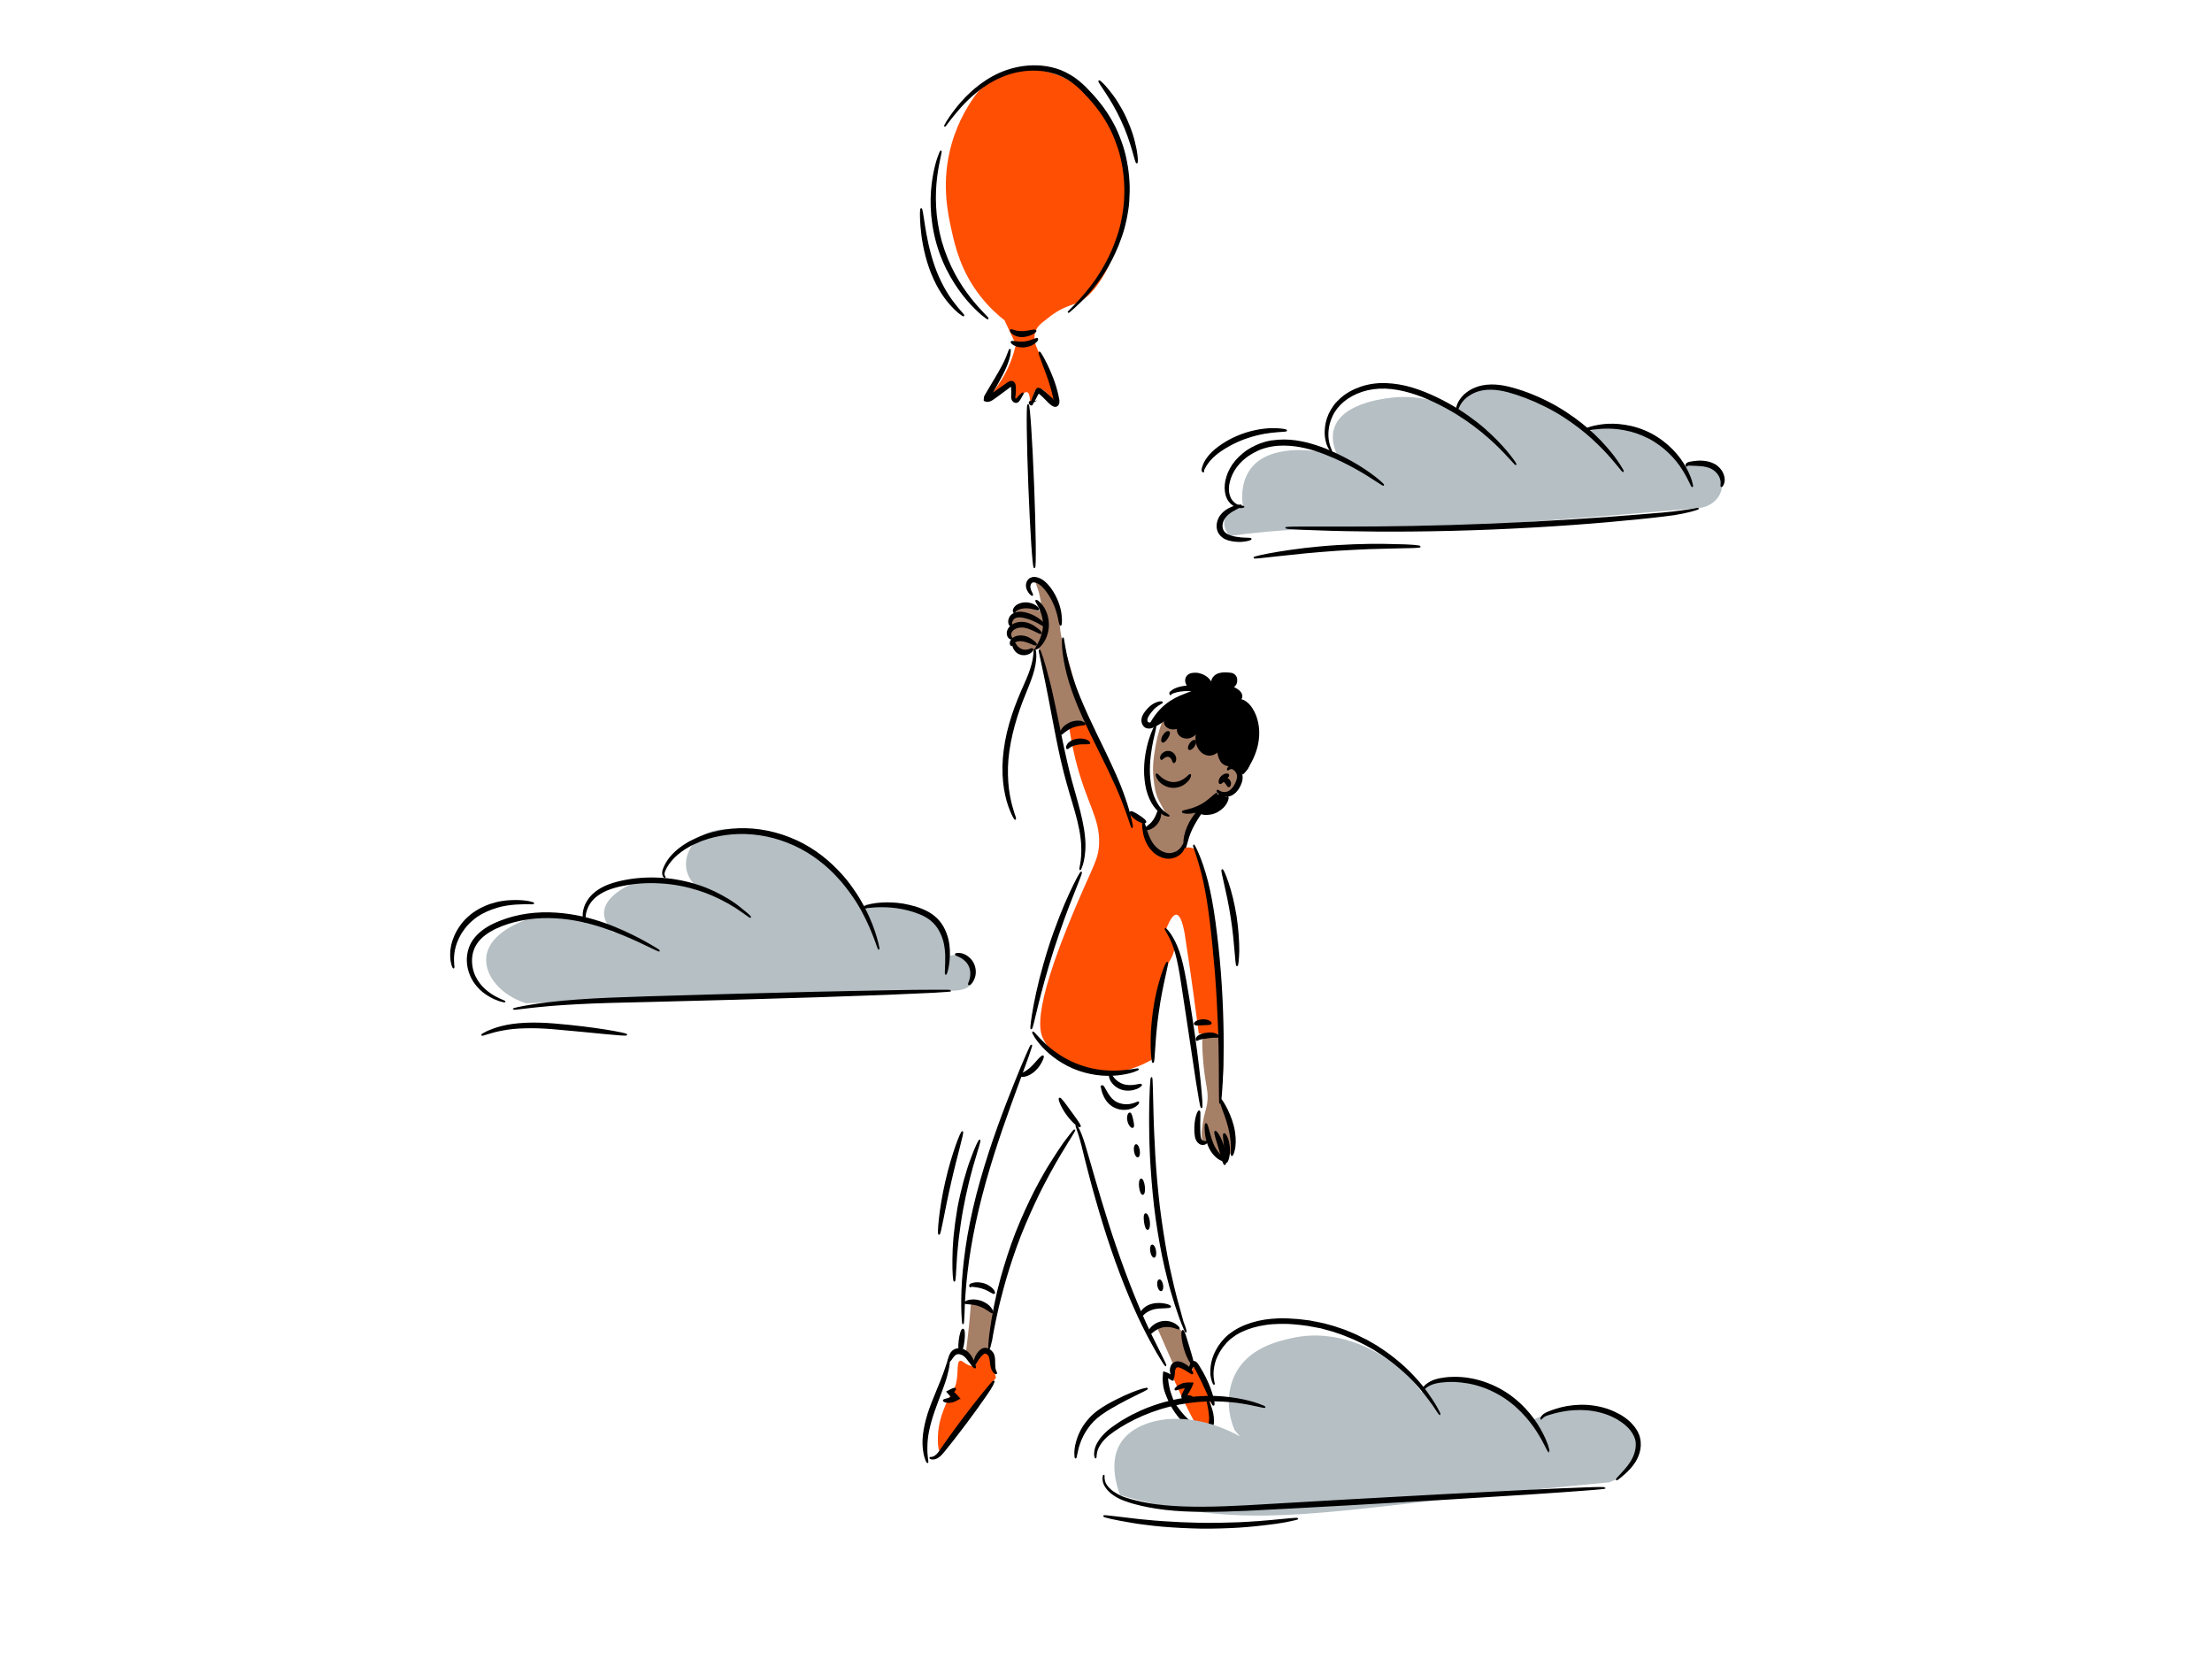 <?xml version="1.0" encoding="utf-8"?>
<!-- Generator: Adobe Illustrator 19.0.0, SVG Export Plug-In . SVG Version: 6.00 Build 0)  -->
<svg version="1.1" xmlns="http://www.w3.org/2000/svg" xmlns:xlink="http://www.w3.org/1999/xlink" x="0px" y="0px"
	 viewBox="0 0 1600 1200" style="enable-background:new 0 0 1600 1200;" xml:space="preserve">
<style type="text/css">
	.st0{fill:#A67F67;}
	.st1{fill:#FF4F03;}
	.st2{stroke:#000000;stroke-miterlimit:10;}
	.st3{fill:#B5BFC4;}
</style>
<g id="Layer_3">
	<path d="M837.4,521.5c-1.9,0.6-3.7,1.1-5.6,1.7c2.3-4.3,6.7-11,14.4-16.1c2.5-1.6,4.9-2.9,7-3.8c3.8-1.5,7.6-3,11.5-4.6
		c-0.9-0.7-4.2-3.5-4-7.2c0-0.4,0.1-0.8,0.2-1.2c1.7-0.8,4.2-1.6,6.9-0.9c4,1,4.8,4.5,7.8,4.4c3-0.1,3.2-3.7,7.6-4.8
		c0.5-0.1,4.2-1,6.9,1.2c0.5,0.4,1.9,1.6,1.8,3c-0.1,2.8-5.3,4-5,5.3c0.3,1.7,8.7,0.7,9.6,3.5c0.2,0.7-0.2,1.1,0,2.3
		c0.4,2.2,2.5,3.4,3,3.8c3.1,2.1,5.1,7.3,7,12.2c4,10.4,1.2,20.4-0.5,26.5c-1.7,6.1-2.9,10.5-6.5,12c-4.2,1.8-9.2-1.4-13.4-4.1
		c-7.5-4.9-18.1-12.3-30.8-22.5c-5.3-0.2-7.7-1.9-8.8-3.5c-1.8-2.4-1.1-5.1-3.2-6.7C841.5,520.7,839.1,521,837.4,521.5z"/>
	<path d="M869.4,587.4c1.9-3.6,3.9-6.2,5.5-7.9c2.7-3,4.6-5,7.3-5.1c1.7,0,4,0.8,4.7,2.4c0.6,1.8-0.9,3.7-1.6,4.7
		C881,586.8,872.7,587.4,869.4,587.4z"/>
	<path class="st0" d="M840.9,521.1c-3,8.2-4.6,15.3-5.4,20.6c-1,6.3-2,12.4-1.2,20.6c0.7,6.5,1.2,11.5,4.2,17.3
		c2.6,5,5.4,9.3,4.7,9.8c-0.5,0.4-2.3-1.2-3.8-2.5c-0.3,0.6-0.8,1.4-1.3,2.5c-1.4,3-1.1,4-1.9,5.4c-1.8,3.4-5.3,2.7-6.6,5.4
		c-1.3,2.7,0.9,6.4,2.2,8.5c1.4,2.4,6.3,10.4,14.2,9.8c4.9-0.4,8.9-3.9,10.8-7.3c2.2-4,0.2-5.5,2.2-11.4c1.6-4.8,4.4-8,7-11.1
		c2.5-2.9,3.5-3.4,7.3-7.3c3.5-3.6,6.2-6.7,7.9-8.9c0.7,0.4,4.4,2.2,8.2,0.6c4-1.6,5.2-5.5,6-7.9c0.6-1.8,1.8-5.4,0-7.6
		c-0.5-0.7-1-0.8-4.4-2.2c-3.2-1.3-4.8-2-5.1-2.2c-4-3-1.4-10.5-3.8-11.4c-1.8-0.7-3.4,3.7-7,3.8c-3.5,0-6.9-4.1-8.2-7.9
		c-1.6-4.4-0.2-8-1.6-8.5c-1.6-0.6-3.7,4.2-7,3.8c-1.5-0.2-2.8-1.3-3.5-2.5c-1.3-2.5,0.5-4.8-0.6-5.7c-1.2-1-3.4,1.1-6.3,0.9
		C844.8,525.6,842.4,523.1,840.9,521.1z"/>
	<path class="st0" d="M869.6,752.4c0.1,12.7,1.3,22.4,2.4,29.1c1.1,6.5,2.1,10.7,1.1,17.1c-0.8,4.8-2.1,6.6-3.1,14
		c-0.7,5-1.7,11.7,0.7,12.8c0.6,0.3,1.8,0.3,4.1-1.4c-0.3,4.7,1.5,9,4.7,10.8c2.3,1.2,4.8,1.1,5.7,1c0.5,0,4.1-0.3,6.1-2
		c5.3-4.6-0.7-19.6-1.7-22c-3.3-7.9-6-8.8-7.1-15.2c-1-5.7,0.3-10,1-12.8c1.6-6.9,2.6-17.5-1-33.1c-0.6-0.4-3.8-2.3-7.8-1.4
		C871.9,750,870.3,751.7,869.6,752.4z"/>
	<path class="st0" d="M837.5,961.5c3.7,8.5,7.5,17,11.2,25.5c4,1.4,8,2.8,12,4.2c0.8-1.3,1.8-3.3,1.8-5.7c0-3.2-1.7-4.5-3.4-8.3
		c-2.9-6.5-0.5-8.2-3.4-12.8c-0.8-1.3-3.1-5-7.6-6C842.7,957.1,838.1,961,837.5,961.5z"/>
	<path class="st0" d="M702.3,942.8c-0.4,5.2-0.8,10.6-1.4,16.1c-0.7,6.6-1.4,12.9-2.2,19.1c1.9,2.8,3.9,5.5,5.8,8.3
		c2.7-6.7,5-8.3,6.7-8.3c2.1,0,3.9,2.3,4.7,1.7c0.5-0.4,0-1.6-0.3-3.1c-0.1-0.8-0.3-2.3,0.6-6.9c1.9-9.8,4.7-12.9,3.3-17.8
		c-1.1-4-4.1-6.3-5-6.9C709.3,941.2,703.3,942.5,702.3,942.8z"/>
	<path class="st0" d="M734.5,467.6c-1.3-2-3.1-5.6-3.6-10.3c-0.2-2.1-0.6-7.7,2.9-12.9c1.4-2.1,3.1-4.7,6.1-5.5
		c5.5-1.5,9.9,4.3,12.3,2.6c1.7-1.3,0.9-5.3,0-9.7c-1.4-7-3.7-10.3-2.9-11c1-0.8,6.4,3.2,10.3,8.4c6.1,8.2,5.9,15.9,7.4,27.1
		c1.6,11.2,2.1,5.3,15.5,56.9c1.1,4.3,2,7.8,2.6,10c-2.3,0.1-5.8,0.4-9.7,1.9c-4.9,1.9-8.2,4.7-10,6.5c-1.2-7.4-2.9-16.7-4.8-27.5
		c-2.4-13.2-4.2-21.7-8.1-32.3c-0.7-1.8-1.2-3.2-1.6-4.2c-0.3,0.5-3,4-7.8,4.2C737.9,472.1,734.8,468,734.5,467.6z"/>
	<path class="st1" d="M773.5,526.7c0.7,4.7,1.9,12.5,4.3,22.1c7.9,32.2,18,42.7,17.2,61.8c-0.4,9-2.9,13.4-10.8,31.2
		c-38.6,87.2-32.5,103.7-29.6,109.7c6.4,13,18.8,18.7,22.6,20.4c25.8,11.8,52.4-3.3,55.9-5.4c-0.3-12.7,0.9-22.7,2.2-29.6
		c4-22.4,6-33.6,10.8-41.9c1.3-2.2,4.3-7.1,3.2-12.9c-0.8-4.4-3.6-7.7-5.9-9.7c3.7-9.8,6.3-10.9,7.5-10.8c4.1,0.3,6.2,13.8,7,20.4
		c1.9,12.2,3.7,24.6,5.4,37.1c1.3,9.6,2.6,19.1,3.8,28.5c4.7,0.4,9.3,0.7,14,1.1c0.8-15.4,0.8-32.5-0.5-51.1
		c-2.4-32.2-8.4-60.1-15.1-82.8c-0.6-0.4-3.9-2.5-8.1-1.6c-5.3,1.1-7.4,6-7.5,6.5c-6.3,1.8-9.9,0.6-11.8-0.5
		c-5.9-3.5-9.7-14.2-10.8-21.5c-0.2-1.6-0.5-4.4-2.7-6.5c-2.1-1.9-4.9-2.2-7-2.2c-8.5-15.8-16.8-33.2-24.2-52.2
		c-1.7-4.3-3.3-8.6-4.8-12.9c-1.2-0.5-3.9-1.5-7.5-1C777,523.7,774.4,525.9,773.5,526.7z"/>
	<path class="st1" d="M705.2,988.3c-0.2,0-0.4,0-0.8,0c-5.6-0.2-8.1-4.6-10-4c-2.3,0.6-1.3,7.1-2.4,14.1c-1.4,8.7-4.4,7.8-9.6,21.7
		c-1.5,3.9-4.4,12.3-4,22.9c0.2,6.2,1.3,6.7,1.6,6.8c3,1.1,9.1-9.6,16.9-21.3c5.1-7.7,12.9-18.8,23.5-31.9c-0.5-2.3-1.4-5.8-2.6-9.9
		c-2.1-7.2-2.7-8.2-3.6-8.4C710.5,977.5,705.7,987.3,705.2,988.3z"/>
	<path class="st1" d="M847.9,994.8c1.4,3.4,3.5,8.4,6.4,14.5c7.1,14.7,13.1,27.4,17.3,26.5c3.6-0.7,4.4-11.3,4.4-15.7
		c0-4.8-0.9-8.1-2.4-13.3c-2.8-9.7-7.5-19.8-9.6-19.3c-1.2,0.3-0.8,3.5-2.4,4c-2.3,0.7-4.5-4.9-7.6-4.8
		C852.2,986.8,850.2,988.5,847.9,994.8z"/>
	<path class="st1" d="M707.4,66.4c-5.8,7.5-14.1,20.2-19.1,37.8c-7.6,26.7-3,49,0,62.4c2.6,11.8,6.8,29.7,20.8,47.6
		c6.3,8.1,12.8,13.8,17.5,17.5c2.7,5.8,5.5,11.7,8.2,17.5c-1.5,6.7-4.3,15.5-9.8,24.6c-4.1,6.7-9.4,13.2-8.8,13.7
		c0.9,0.8,12.6-13.2,16.4-10.9c2.8,1.7-0.3,11.1,2.2,12c2.2,0.8,5.7-5.8,8.2-4.9c2.5,0.9,1.8,8.7,2.7,8.8c1.1,0.1,1.1-10.2,4.9-11.5
		c4.3-1.5,10.6,9.1,12,8.2c1.8-1.1-3.8-18.6-11.5-35c-1.4-3.1-4.1-8.6-2.2-14.2c1.2-3.6,3.8-5.8,5.5-7.1c8-6.4,12.1-9.6,23-13.1
		c18.2-5.9,34.1-41.6,36.7-71.1c0.6-7,4.1-55.5-29.5-82.6c-5.7-4.6-22-17.7-44.3-15.3C723.1,52.3,711.6,62.3,707.4,66.4z"/>
	<g>
		<g>
			<g>
				<path class="st2" d="M714.6,230.5c-0.1,0.2-1.7-0.9-4.3-3c-2.6-2.2-6.2-5.6-10.2-10.2c-4-4.6-8.3-10.5-12.3-17.5
					c-4-7-7.6-15.3-10.1-24.2c-2.5-9-3.7-17.9-4-26c-0.3-8.1,0.4-15.4,1.4-21.4c1-6,2.3-10.8,3.4-14c1.1-3.2,1.9-4.9,2.1-4.9
					c0.2,0.1-0.2,1.9-0.9,5.2c-0.7,3.3-1.7,8-2.4,14c-0.7,5.9-1.1,13.1-0.7,20.9c0.4,7.9,1.7,16.5,4.1,25.2
					c2.5,8.7,5.9,16.8,9.6,23.7c3.7,6.9,7.8,12.8,11.5,17.5c3.7,4.7,7,8.3,9.3,10.7C713.5,228.9,714.8,230.3,714.6,230.5z"/>
			</g>
		</g>
	</g>
	<g>
		<g>
			<g>
				<path class="st2" d="M749.2,239.2c0.2,0.4-0.7,1.2-2.3,2.1c-1.6,0.9-4,1.8-6.9,2c-3,0.2-5.6-0.7-7.2-1.9
					c-1.6-1.2-2.1-2.4-1.7-2.7c0.3-0.3,1.3,0.2,2.8,0.6c1.5,0.5,3.6,0.8,6,0.7c2.4-0.1,4.6-0.6,6.3-0.9
					C747.9,238.8,749,238.8,749.2,239.2z"/>
			</g>
		</g>
	</g>
	<g>
		<g>
			<g>
				<path class="st2" d="M750.4,245.1c0.3,0.3-0.2,1.5-1.8,2.7c-0.7,0.6-1.8,1.3-3,1.8c-1.2,0.5-2.6,0.9-4.1,1.1
					c-1.5,0.2-3,0.1-4.3-0.1c-1.3-0.2-2.4-0.6-3.3-1.1c-1.8-0.9-2.6-1.9-2.4-2.2c0.2-0.4,1.4-0.2,3.1,0c0.8,0.1,1.8,0.2,2.9,0.3
					c1.1,0,2.3,0,3.5-0.1c1.2-0.2,2.4-0.4,3.5-0.7c1-0.3,2-0.6,2.8-1C749.1,245.2,750.1,244.7,750.4,245.1z"/>
			</g>
		</g>
	</g>
	<g>
		<g>
			<g>
				<path class="st2" d="M739.9,284.3c0.2,0.1-0.3,1.2-1.4,3c-0.3,0.5-0.6,1-0.9,1.5c-0.4,0.7-1,1.6-1.9,2c-0.9,0.4-2.2,0-2.9-0.9
					c-0.4-0.4-0.6-1-0.8-1.7c-0.1-0.3-0.1-0.7-0.1-1c0-0.4,0-0.6,0-0.8c0.1-1.9,0.1-3.8-0.1-6l0-0.4l0-0.1c0-0.1,0-0.2-0.1-0.3
					c0-0.2-0.2-0.4-0.4-0.4c-0.5,0.1-0.4,0.2-1.7,1.1c-2,1.5-4.1,3.1-6.3,4.7c-1.3,1-2.6,1.9-4,2.9c-1,0.7-2.1,1.5-2.9,1.8
					c-0.8,0.3-1.5,0.5-2.2,0.5c-0.3,0-0.7,0-1.1-0.2c-0.2-0.1-0.4-0.1-0.6-0.2l-0.3-0.1c-0.1,0-0.2-0.1-0.2-0.2
					c0.1-0.6,0.1-1.2,0.2-1.7l0.1-0.9c0.2-0.5,0.6-1,0.9-1.6c0.6-1,1.2-2.1,1.8-3.1c1.4-2.4,2.8-4.7,4.1-6.9
					c2.6-4.3,4.8-8.1,6.5-11.4c3.4-6.6,4.4-11.2,4.9-11.1c0.2,0,0.2,1.2-0.1,3.4c-0.4,2.1-1.2,5.1-2.7,8.7c-1.5,3.6-3.5,7.6-6,12
					c-1.2,2.1-2.5,4.4-3.8,6.7c-0.2,0.3-0.3,0.6-0.5,0.9l-0.2,0.4c0.1,0.1,0.3,0.1,0.5,0c0.3-0.1,0.6-0.4,0.8-0.5
					c0.9-0.7,1.8-1.3,2.7-1.9c2.2-1.6,4.4-3.1,6.4-4.5c0.6-0.4,0.8-0.6,1.9-1.3c0.9-0.5,1.8-0.8,2.6-0.6c0.9,0.2,1.5,0.9,1.8,1.7
					c0.2,0.4,0.2,0.9,0.3,1.3c0,0.2,0,0.5,0.1,0.7l0,0.4c0.1,2.3,0,4.5-0.3,6.4c0,0.2,0,0.4-0.1,0.6c0,0.1,0,0.2,0,0.3
					c0,0.2,0,0.5,0.1,0.7c0.2,0.4,0.7,0.7,1.1,0.5c0.4-0.2,0.6-0.5,1-0.8c0.4-0.5,0.8-0.9,1.1-1.3
					C738.9,285,739.7,284.2,739.9,284.3z"/>
			</g>
		</g>
	</g>
	<g>
		<g>
			<g>
				<path class="st2" d="M745.1,290.4c0.1,0,0.1,0.2,0.3,0.5c0.2,0.2,0.6,0.6,0.9,0.5l-0.5,0.3c0.4-1.2,0.9-2.8,1.7-4.8
					c0.4-1,0.8-2.1,1.3-3.2c0.2-0.4,0.4-0.9,0.6-1.3c0.2-0.5,0.5-0.8,0.8-1.1c0.3-0.3,0.9-0.4,1.3-0.3c0.2,0,0.5,0.2,0.7,0.3
					c0.2,0.1,0.5,0.2,0.7,0.3c0.2,0.1,0.5,0.3,0.7,0.5l0.3,0.2l0.2,0.2c0.3,0.2,0.6,0.4,0.9,0.7c0.6,0.5,1.2,1,1.8,1.5
					c1.2,1,2.4,2.2,3.6,3.3c0.6,0.5,1.4,1.3,1.4,1.2c0.2,0.1,0.3,0.3,0.5,0.3c0.2-0.1,0.2-0.4,0.2-0.6c-0.1-0.5-0.2-1-0.3-1.4
					c-1.9-9.2-5.1-17.2-7.3-23c-2.2-5.8-3.5-9.5-3.1-9.7c0.4-0.2,2.4,3.1,5.2,8.8c2.7,5.6,6.3,13.7,8.3,23.3
					c0.1,0.2,0.1,0.5,0.1,0.7l0.2,0.9c0.2,0.8,0.3,1.6,0.2,2.3c0,0.7-0.2,1.3-0.5,1.8c-0.3,0.5-0.8,1-1.4,1.1
					c-0.6,0.2-1.1,0.1-1.7-0.1c-0.3-0.1-0.6-0.3-0.9-0.5c-0.3-0.1-0.6-0.4-0.9-0.6c-0.5-0.4-1.2-1.1-1.5-1.3
					c-0.3-0.3-0.6-0.6-0.9-0.9c-1.2-1.2-2.3-2.3-3.4-3.4c-0.5-0.5-1.1-1-1.6-1.5c-0.3-0.2-0.5-0.4-0.8-0.6l-0.3-0.3l-0.1-0.1
					c-0.1-0.1-0.2-0.2-0.3-0.2c-0.1-0.1-0.3-0.1-0.4,0c-0.1,0.1-0.1,0.2-0.2,0.3l-0.1,0.2l-0.1,0.1c0,0,0,0.1-0.1,0.1
					c-0.6,1.1-1.1,2.1-1.6,3.1c-1,1.9-1.8,3.4-2.5,4.4l-0.2,0.4l-0.3,0c-0.5-0.1-0.9-0.4-1.1-0.7c-0.2-0.3-0.3-0.6-0.3-0.8
					C744.8,290.6,745,290.4,745.1,290.4z"/>
			</g>
		</g>
	</g>
	<g>
		<g>
			<g>
				<path class="st2" d="M772.8,225.8c-0.2-0.2,3-3,8.2-8.7c2.6-2.8,5.6-6.4,8.9-10.7c3.2-4.3,6.7-9.5,9.9-15.4
					c3.3-6,6.3-12.8,8.8-20.4c1.3-3.8,2.3-7.8,3.1-11.9c0.4-2.1,0.8-4.2,1.1-6.4c0.1-1.1,0.3-2.2,0.4-3.3c0.1-1.1,0.2-2.2,0.3-3.3
					c0.3-4.5,0.4-9.1,0.1-13.7c-0.3-4.7-0.8-9.4-1.8-14.2c-0.9-4.8-2.2-9.6-4-14.3c-1.7-4.7-3.7-9.4-6.3-13.9
					c-5-9-11.5-16.8-18.4-23.8c-3.4-3.4-7-6.5-11-8.8c-3.9-2.3-8.2-4-12.4-5c-8.6-2.1-17.2-1.7-24.9,0c-7.7,1.7-14.5,4.9-20.2,8.4
					c-5.7,3.6-10.5,7.5-14.4,11.3c-3.9,3.7-7,7.3-9.4,10.2c-4.9,5.9-7.2,9.5-7.4,9.3c-0.1-0.1,0.4-1,1.4-2.8c1.1-1.7,2.7-4.3,5-7.3
					c2.3-3.1,5.3-6.8,9.1-10.7c3.8-3.9,8.6-8.1,14.4-11.9c5.8-3.8,12.8-7.2,20.9-9.1c8-1.9,17.1-2.4,26.2-0.3
					c4.6,1,9.1,2.8,13.3,5.3c4.3,2.4,8.1,5.7,11.7,9.2c3.5,3.6,6.9,7.3,10.1,11.4c1.6,2,3.2,4.1,4.6,6.3c0.8,1.1,1.4,2.2,2.1,3.3
					c0.7,1.1,1.4,2.2,2,3.4c2.7,4.6,4.7,9.5,6.5,14.4c1.8,4.9,3.1,9.8,4,14.7c1,4.9,1.5,9.8,1.8,14.6c0.3,4.8,0.1,9.5-0.2,14.1
					c-0.1,1.1-0.2,2.3-0.3,3.4c-0.1,1.1-0.3,2.2-0.5,3.4c-0.3,2.2-0.8,4.4-1.2,6.5c-0.9,4.3-2,8.3-3.4,12.2
					c-2.6,7.7-5.9,14.6-9.3,20.7c-3.4,6-7.1,11.1-10.5,15.4c-3.4,4.3-6.6,7.8-9.4,10.5c-1.4,1.4-2.6,2.5-3.7,3.5
					c-0.6,0.5-1.1,1-1.5,1.4c-0.5,0.4-0.9,0.8-1.3,1.1C773.8,225.3,772.9,225.9,772.8,225.8z"/>
			</g>
		</g>
	</g>
	<g>
		<g>
			<g>
				<path class="st2" d="M822.3,117.7c-1,0.2-3.3-14.5-11-30.8c-7.5-16.4-17.1-27.7-16.3-28.3c0.3-0.3,3.1,2.2,6.9,6.9
					c0.9,1.2,2,2.5,3,3.9c1.1,1.4,2.1,3,3.2,4.7c2.1,3.4,4.3,7.2,6.2,11.4c1.9,4.2,3.5,8.3,4.7,12.1c0.6,1.9,1.1,3.7,1.5,5.5
					c0.4,1.7,0.8,3.3,1.1,4.8C822.7,113.9,822.7,117.6,822.3,117.7z"/>
			</g>
		</g>
	</g>
	<g>
		<g>
			<g>
				<path class="st2" d="M697,228.3c-0.2,0.3-4.4-2.4-9.6-8.3c-2.6-3-5.4-6.7-8-11.2c-2.6-4.5-5-9.7-7-15.4
					c-3.9-11.3-5.5-22.1-6.1-29.8c-0.6-7.8-0.4-12.6,0-12.6c0.5,0,1.1,4.7,2.3,12.3c1.2,7.6,3.1,18,6.9,29
					c3.8,11,9.1,20.2,13.7,26.2C693.8,224.7,697.4,227.9,697,228.3z"/>
			</g>
		</g>
	</g>
	<g>
		<g>
			<g>
				
					<ellipse transform="matrix(3.873746e-002 0.999 -0.999 3.873746e-002 1068.494 -407.033)" class="st2" cx="745.8" cy="351.8" rx="58.9" ry="1.6"/>
			</g>
		</g>
	</g>
	<g>
		<g>
			<g>
				<path class="st2" d="M767.1,452.2c-0.5,0-0.8-3.1-2-7.8c-1.2-4.7-3.6-11-8-16.9c-2.1-2.9-4.6-5.3-7.3-6.3
					c-1.3-0.5-2.5-0.6-3.3-0.2c-0.8,0.4-1.4,1.4-1.6,2.4c-0.2,1-0.1,1.9,0.2,2.8c0.2,0.9,0.6,1.6,0.9,2.2c0.6,1.2,0.9,2,0.7,2.1
					c-0.2,0.1-0.8-0.3-1.8-1.4c-0.5-0.6-1-1.3-1.5-2.3c-0.5-1-0.9-2.3-0.8-3.8c0.1-0.7,0.2-1.5,0.6-2.3c0.4-0.8,1-1.5,1.9-2.1
					c0.9-0.5,1.9-0.8,2.9-0.8c1,0,1.9,0.2,2.8,0.5c1.8,0.6,3.5,1.6,4.9,2.9c1.5,1.3,2.8,2.8,4,4.4c4.7,6.4,6.9,13.4,7.6,18.4
					C768,449.1,767.5,452.3,767.1,452.2z"/>
			</g>
		</g>
	</g>
	<g>
		<g>
			<g>
				<path class="st2" d="M749.3,469.3c-0.3-0.3,1-2,2.5-5c1.5-3,3.1-7.4,3.1-12.4c0-5-1.5-9.4-3-12.4c-1.5-3-2.8-4.7-2.5-5.1
					c0.3-0.3,2.3,0.9,4.5,3.9c2.2,2.9,4.3,7.8,4.3,13.6c0,5.8-2.2,10.7-4.4,13.6C751.6,468.5,749.6,469.6,749.3,469.3z"/>
			</g>
		</g>
	</g>
	<g>
		<g>
			<g>
				<path class="st2" d="M746.8,469.4c0.3,0.3,0,1.5-1.6,2.6c-0.8,0.6-1.8,1-3.1,1.3c-1.3,0.2-2.7,0.2-4.2-0.3
					c-1.4-0.5-2.6-1.4-3.4-2.4c-0.8-1-1.3-2-1.6-2.9c-0.5-1.9,0-3,0.4-3c0.5,0,0.9,0.9,1.7,2.1c0.8,1.2,2.2,2.5,4,3.2
					c1.8,0.7,3.8,0.5,5.1,0.1C745.5,469.6,746.4,469.1,746.8,469.4z"/>
			</g>
		</g>
	</g>
	<g>
		<g>
			<g>
				<path class="st2" d="M749.5,466.3c-0.3,0.4-1.5,0-3.3-0.8c-1.8-0.7-4.1-1.8-6.7-2.1c-1.3-0.2-2.5-0.1-3.6,0.1
					c-0.5,0.1-1,0.3-1.5,0.5c-0.2,0.1-0.4,0.2-0.6,0.3c-0.2,0.1-0.3,0.2-0.5,0.3c-0.6,0.5-0.9,0.9-1,1.3c-0.1,0.4,0,0.7-0.2,0.9
					c-0.2,0.1-0.7,0.1-1-0.6c-0.2-0.3-0.3-0.9-0.2-1.4c0.1-0.5,0.3-1.1,0.6-1.6c0.2-0.3,0.4-0.5,0.6-0.8c0.2-0.3,0.6-0.5,0.8-0.7
					c0.6-0.4,1.2-0.7,1.9-1c1.4-0.5,3.1-0.7,4.8-0.5c3.5,0.4,6,2.1,7.6,3.4C749,464.9,749.7,465.9,749.5,466.3z"/>
			</g>
		</g>
	</g>
	<g>
		<g>
			<g>
				<path class="st2" d="M753.1,458c-0.3,0.4-2-0.4-4.5-1.7c-2.6-1.2-6.1-3-10-2.9c-2,0.1-3.7,0.6-5.1,1.5c-1.4,0.9-2.2,2.1-2.5,3.1
					c-0.3,1,0,2,0.3,2.7c0.3,0.6,0.6,1,0.5,1.2c-0.1,0.2-0.7,0.3-1.5-0.3c-0.8-0.6-1.7-1.9-1.6-3.8c0.1-1.9,1.2-3.9,3-5.2
					c1.8-1.4,4.2-2.2,6.7-2.3c2.5-0.1,4.9,0.5,6.8,1.4c1.9,0.8,3.4,1.9,4.6,2.8C752.2,456.2,753.3,457.6,753.1,458z"/>
			</g>
		</g>
	</g>
	<g>
		<g>
			<g>
				<path class="st2" d="M755.5,452.6c-0.3,0.3-1.9-0.7-4.4-2.1c-2.5-1.4-6.1-3.1-10.3-4c-2.1-0.5-4-0.6-5.5-0.2
					c-0.8,0.2-1.4,0.5-1.9,0.9c-0.5,0.4-0.9,0.9-1.2,1.5c-0.6,1.1-0.7,2.1-0.6,2.8c0.1,0.7,0.3,1.2,0.1,1.3c-0.1,0.1-0.7,0-1.3-0.8
					c-0.6-0.8-0.9-2.4-0.4-4.1c0.3-0.9,0.7-1.8,1.5-2.6c0.8-0.8,1.8-1.4,2.9-1.8c2.3-0.8,4.8-0.6,7.1-0.1c4.7,1.1,8.5,3.3,10.9,5.3
					C754.8,450.6,755.8,452.3,755.5,452.6z"/>
			</g>
		</g>
	</g>
	<g>
		<g>
			<g>
				<path class="st2" d="M751.2,440.9c-0.6,0.7-4.5-1.6-9.6-1.4c-0.6,0-1.3,0.1-1.8,0.2c-0.6,0.1-1.1,0.2-1.6,0.3
					c-1,0.3-1.8,0.7-2.5,1.1c-1.3,0.8-1.6,1.9-2.1,1.9c-0.2,0-0.4-0.3-0.5-1c0-0.6,0.2-1.6,0.9-2.5c0.7-0.9,1.7-1.8,3-2.3
					c0.6-0.3,1.4-0.5,2.1-0.7c0.7-0.2,1.5-0.2,2.3-0.3c3.2-0.1,5.9,0.9,7.6,2.1C750.8,439.5,751.4,440.6,751.2,440.9z"/>
			</g>
		</g>
	</g>
	<g>
		<g>
			<g>
				<path class="st2" d="M818.9,598.5c-0.5,0.1-2.5-7.9-7.4-20.1c-2.4-6.1-5.6-13.3-9.4-21.2c-3.8-7.9-8.1-16.5-12.6-25.6
					c-4.4-9.1-8.4-18-11.6-26.2c-3.2-8.3-5.5-15.9-6.9-22.4c-1.4-6.5-2.1-11.9-2.3-15.7c-0.2-3.7-0.1-5.8,0.1-5.8
					c0.6,0,1,8.2,4.5,20.9c1.7,6.4,4.2,13.8,7.5,21.9c3.3,8.1,7.3,16.8,11.7,25.9c4.4,9.1,8.7,17.8,12.3,25.8
					c3.7,8,6.7,15.4,8.8,21.7c2.2,6.3,3.6,11.5,4.4,15.2C818.9,596.4,819.1,598.4,818.9,598.5z"/>
			</g>
		</g>
	</g>
	<g>
		<g>
			<g>
				<path class="st2" d="M781.3,628.9c-0.1,0-0.1-0.6,0.1-1.7c0.1-0.5,0.2-1.2,0.4-2c0.1-0.8,0.2-1.7,0.4-2.7
					c0.5-4,0.8-9.9-0.2-17.1c-0.9-7.2-3.1-15.6-5.9-24.9c-2.8-9.3-5.8-19.6-8.3-30.6c-2.5-11-4.5-21.5-6.3-31
					c-1.8-9.5-3.4-18.1-4.9-25.3c-1.4-7.2-2.8-13-3.6-17c-0.9-4-1.3-6.2-1.1-6.3c0.2-0.1,1,2.1,2.3,6c1.2,3.9,2.9,9.6,4.7,16.8
					c1.8,7.1,3.6,15.7,5.6,25.2c2,9.5,4,20,6.5,30.9c2.4,10.9,5.3,21.1,8,30.5c2.6,9.4,4.6,18,5.3,25.4c0.8,7.4,0.1,13.5-0.8,17.6
					c-0.2,1-0.5,1.9-0.7,2.7c-0.3,0.8-0.5,1.4-0.7,1.9C781.7,628.4,781.5,628.9,781.3,628.9z"/>
			</g>
		</g>
	</g>
	<g>
		<g>
			<g>
				<path class="st2" d="M745.9,744.1c-0.4-0.1,0.3-6.7,2.3-17.4c1-5.3,2.4-11.6,4.1-18.5c1.8-6.9,3.9-14.5,6.4-22.4
					c2.5-7.9,5.2-15.3,7.8-21.9c2.6-6.7,5.1-12.6,7.4-17.5c4.5-9.8,7.8-15.6,8.2-15.5c0.4,0.2-2.1,6.4-6.1,16.4
					c-2,5-4.3,11-6.7,17.6c-2.4,6.7-5,14.1-7.5,21.9c-2.5,7.8-4.7,15.3-6.6,22.1c-1.9,6.9-3.5,13-4.8,18.3
					C747.9,737.7,746.4,744.2,745.9,744.1z"/>
			</g>
		</g>
	</g>
	<g>
		<g>
			<g>
				<path class="st2" d="M834,768.4c-0.4,0-1-4.1-1.2-10.8c-0.1-3.3,0-7.3,0.2-11.7c0.3-4.4,0.7-9.2,1.4-14.3
					c0.7-5,1.6-9.8,2.6-14.1c1-4.3,2.1-8.1,3.1-11.3c2-6.4,3.8-10.1,4.2-10c0.9,0.3-3.9,16-6.6,35.9
					C834.8,751.9,835,768.3,834,768.4z"/>
			</g>
		</g>
	</g>
	<g>
		<g>
			<g>
				<path class="st2" d="M823.3,773.4c0.1,0.3-4.4,2.5-12.2,3.6c-3.9,0.6-8.7,0.9-14,0.5c-5.3-0.4-11-1.5-16.8-3.5
					c-5.8-2-10.9-4.8-15.3-7.8c-4.4-3-7.9-6.2-10.6-9.1c-5.4-5.8-7.6-10.3-7.3-10.5c0.4-0.3,3.3,3.6,8.9,8.9
					c5.6,5.2,14.3,11.5,25.4,15.4c11,3.9,21.8,4.4,29.4,3.8C818.5,774.2,823.2,772.9,823.3,773.4z"/>
			</g>
		</g>
	</g>
	<g>
		<g>
			<g>
				<path class="st2" d="M869.1,801.1c-0.5,0.1-1.7-7.3-3.6-19.2c-1.8-11.9-4.3-28.3-7-46.5c-1.4-9.1-2.7-17.7-3.9-25.6
					c-1.2-7.8-2.5-14.8-4.1-20.5c-1.6-5.7-3.6-10.1-5.2-13c-1.6-2.9-2.6-4.5-2.4-4.6c0.1-0.1,1.5,1.2,3.5,4c1.9,2.8,4.3,7.2,6.3,13
					c2,5.8,3.5,12.9,4.9,20.7c1.4,7.8,2.8,16.5,4.2,25.6c2.8,18.2,4.9,34.7,6.1,46.7C869.1,793.6,869.6,801,869.1,801.1z"/>
			</g>
		</g>
	</g>
	<g>
		<g>
			<g>
				<path class="st2" d="M882.5,798c-0.2,0-0.3-2.7-0.3-7.4c0-4.8,0-11.7-0.1-20.2c-0.1-17.1-0.8-40.6-2.8-66.6
					c-2.2-25.9-4.7-49.4-8.4-66c-3.6-16.6-8-26.3-7.5-26.5c0.2-0.1,1.5,2.2,3.4,6.7c1.9,4.4,4.2,11,6.4,19.3
					c2.1,8.3,4,18.4,5.5,29.6c1.5,11.2,2.9,23.6,3.9,36.6c2,26.1,2.3,49.8,1.8,66.9c-0.2,8.6-0.6,15.5-1,20.3
					C883.1,795.4,882.7,798,882.5,798z"/>
			</g>
		</g>
	</g>
	<g>
		<g>
			<g>
				<path class="st2" d="M872.9,825.6c0.2,0.1,0.2,0.7-0.5,1.3c-0.7,0.6-2.1,1-3.6,0.6c-0.4-0.1-0.8-0.3-1.2-0.6
					c-0.2-0.1-0.4-0.3-0.6-0.5c-0.2-0.2-0.3-0.3-0.5-0.5c-0.6-0.7-1.1-1.6-1.4-2.6c-0.3-0.9-0.4-1.9-0.5-2.8
					c-0.1-0.9-0.2-1.9-0.2-2.9c-0.1-4,0.4-7.6,1.1-10.1c0.7-2.5,1.5-3.9,1.9-3.8c0.9,0.2,0,6.3,0.3,13.8c0.1,1.9,0.1,3.7,0.4,5.1
					c0.1,0.7,0.3,1.3,0.6,1.7c0.1,0.1,0.1,0.2,0.2,0.3c0.1,0.1,0.1,0.2,0.2,0.2c0.1,0.2,0.3,0.3,0.5,0.4c0.8,0.5,1.6,0.6,2.1,0.5
					C872.3,825.8,872.7,825.5,872.9,825.6z"/>
			</g>
		</g>
	</g>
	<g>
		<g>
			<g>
				<path class="st2" d="M887.4,839.8c-0.1,0.4-2.1,0.4-4.9-1.2c-2.8-1.5-6-4.8-7.9-9.2c-1.9-4.4-2.5-8.6-2.7-11.6
					c-0.2-3,0-4.8,0.4-4.9c0.5-0.1,1.1,1.7,1.8,4.5c0.8,2.8,1.7,6.7,3.4,10.6c1.7,3.9,4.2,6.9,6.3,8.6
					C885.9,838.5,887.6,839.3,887.4,839.8z"/>
			</g>
		</g>
	</g>
	<g>
		<g>
			<g>
				<path class="st2" d="M891,835.7c-0.5-0.1-0.2-2.5-0.2-6.2c0-3.7-0.6-8.8-2-14.3c-1.4-5.5-3.3-10.3-4.6-13.9
					c-1.3-3.6-1.9-5.9-1.5-6.1c0.4-0.2,1.8,1.8,3.6,5.1c1.8,3.4,4.1,8.2,5.6,14c1.5,5.8,1.7,11.3,1.2,15.2
					C892.5,833.6,891.4,835.8,891,835.7z"/>
			</g>
		</g>
	</g>
	<g>
		<g>
			<g>
				<path class="st2" d="M885.9,842.2c-0.9,0.1-2.1-5.3-4-11.7c-1.9-6.4-3.7-11.6-2.9-12c0.8-0.4,4.1,4.3,6,11.1
					C887,836.3,886.8,842.1,885.9,842.2z"/>
			</g>
		</g>
	</g>
	<g>
		<g>
			<g>
				<path class="st2" d="M887,840.6c-0.9-0.2-0.7-4.7-1.1-10.2c-0.4-5.5-1.3-9.9-0.5-10.3c0.4-0.1,1.2,0.8,2,2.6
					c0.8,1.8,1.5,4.4,1.7,7.4c0.2,3-0.1,5.7-0.6,7.6C888,839.6,887.4,840.7,887,840.6z"/>
			</g>
		</g>
	</g>
	<g>
		<g>
			<g>
				<path class="st2" d="M857.8,963.4c-0.2,0.1-1.3-2.3-3-6.7c-0.4-1.1-0.9-2.3-1.4-3.7c-0.5-1.4-1-2.8-1.5-4.4
					c-1.1-3.2-2.3-6.8-3.5-10.9c-0.6-2-1.2-4.2-1.9-6.4c-0.6-2.2-1.2-4.6-1.8-7c-1.3-4.8-2.4-10-3.6-15.5c-2.2-11-4.3-23.1-5.8-36
					c-1.5-12.8-2.4-25.1-3-36.3c-0.2-5.6-0.5-10.9-0.5-15.9c0-2.5-0.1-4.9-0.1-7.2c0-2.3,0-4.5,0-6.6c0-4.2,0.1-8.1,0.2-11.4
					c0.1-3.4,0.2-6.3,0.3-8.6c0.3-4.7,0.5-7.3,0.7-7.3c0.2,0,0.4,2.6,0.5,7.3c0.1,4.7,0.3,11.6,0.5,20c0.1,2.1,0.1,4.3,0.2,6.6
					c0.1,2.3,0.2,4.7,0.3,7.2c0.2,5,0.5,10.2,0.8,15.8c0.7,11.1,1.7,23.3,3.2,36.1c1.6,12.8,3.5,24.8,5.5,35.8
					c1.1,5.5,2.1,10.7,3.3,15.5c0.6,2.4,1.1,4.8,1.6,7c0.6,2.2,1.1,4.4,1.6,6.4c1,4.1,2.1,7.7,3,11c0.4,1.6,0.9,3.1,1.2,4.5
					c0.4,1.4,0.8,2.6,1.1,3.8C857.4,960.8,858,963.3,857.8,963.4z"/>
			</g>
		</g>
	</g>
	<g>
		<g>
			<g>
				<path class="st2" d="M781.2,814.8c-0.6,0.6-5.2-2.9-9.4-8.7c-4.2-5.8-6.1-11.3-5.4-11.6c0.8-0.4,4,4.2,8,9.7
					C778.4,809.7,781.8,814.2,781.2,814.8z"/>
			</g>
		</g>
	</g>
	<g>
		<g>
			<g>
				<path class="st2" d="M843.2,987.8c-0.2,0.1-1.7-2-4.1-6.1c-1.3-2-2.7-4.5-4.3-7.4c-0.8-1.5-1.7-3-2.6-4.7
					c-0.9-1.7-1.8-3.5-2.8-5.3c-7.8-15-17-36.5-25.3-60.9c-4.2-12.2-7.7-23.9-10.8-34.7c-3.1-10.7-5.6-20.4-7.7-28.6
					c-1-4.1-1.9-7.8-2.7-11c-0.8-3.2-1.6-6-2.3-8.2c-1.4-4.5-2.4-6.8-2.2-7c0.2-0.1,1.6,2.1,3.4,6.5c0.9,2.2,1.8,4.9,2.8,8.2
					c1,3.2,2,6.9,3.2,10.9c2.3,8.1,5.1,17.7,8.3,28.4c3.2,10.6,6.8,22.3,11,34.4c8.3,24.3,17.1,45.8,24.3,60.9
					c0.9,1.9,1.7,3.7,2.6,5.4c0.8,1.7,1.6,3.3,2.4,4.8c1.5,3,2.7,5.6,3.8,7.7C842.3,985.3,843.4,987.7,843.2,987.8z"/>
			</g>
		</g>
	</g>
	<g>
		<g>
			<g>
				<path class="st2" d="M852.8,961c-0.3,0.4-1.6-0.3-3.6-0.9c-2-0.6-4.9-1.1-8-0.5c-3,0.6-5.5,2.1-7.2,3.5
					c-0.4,0.3-0.8,0.6-1.1,0.9c-0.2,0.1-0.3,0.3-0.5,0.4c-0.2,0.1-0.3,0.2-0.3,0.2c0,0,0,0-0.1,0c-0.1,0-0.1,0-0.2,0
					c0,0-0.1,0-0.1,0c0,0,0,0,0,0l0,0l-0.2,0.1l0,0c0,0,0-0.1,0-0.1c0,0,0,0,0,0c0,0.1,0.1,0.2,0.1,0.1l0,0c0,0,0,0,0,0
					c0,0,0,0,0.1,0c0,0,0.1-0.1,0.2,0.1c0.1,0.1,0,0.3-0.2,0.4c-0.1,0.1-0.4,0.3-0.8-0.1l-0.1-0.1c0,0,0,0,0-0.1l0,0
					c0,0,0,0-0.1-0.1c-0.1-0.1-0.1-0.2-0.1-0.3c0-0.2,0-0.3,0-0.5c0.1-0.3,0.2-0.5,0.2-0.7c0.1-0.2,0.2-0.4,0.3-0.6
					c0.2-0.4,0.5-0.9,0.9-1.4c1.5-2,4.4-4.3,8.2-5.1c3.9-0.8,7.4,0.3,9.5,1.6C852.2,959.4,853,960.7,852.8,961z"/>
			</g>
		</g>
	</g>
	<g>
		<g>
			<g>
				<path class="st2" d="M846.5,945.1c-0.1,0.5-1.5,0.6-3.8,0.7c-2.2,0.1-5.3,0.1-8.3,0.8c-3,0.8-5.5,2.3-7,3.7
					c-1.5,1.4-2.2,2.6-2.7,2.5c-0.4-0.1-0.5-1.8,0.9-3.9c1.3-2.2,4.2-4.5,8-5.4c3.7-0.9,7.1-0.5,9.4,0
					C845.2,944,846.5,944.6,846.5,945.1z"/>
			</g>
		</g>
	</g>
	<g>
		<g>
			<g>
				<path class="st2" d="M823.5,797.3c0.1,0.2-0.1,0.6-0.7,1.4c-0.7,0.7-1.8,1.6-3.4,2.3c-1.6,0.7-3.6,1.2-5.9,1.3
					c-2.3,0.1-4.9-0.4-7.3-1.6c-2.5-1.2-4.4-3.1-5.7-4.9c-1.3-1.9-2.1-3.7-2.7-5.3c-0.5-1.5-0.8-2.9-0.9-3.7c0-0.1,0-0.1,0-0.2
					c0,0,0.1-0.2,0.1-0.2c0,0,0,0,0,0c0,0,0,0,0,0l0,0l0,0l0,0l0,0c0,0,0-0.3,0-0.2c0,0,0-0.1,0-0.1c0,0,0.2,0,0.2,0
					c0,0,0,0-0.1,0.1c-0.1,0-0.1,0.1-0.1,0.1c0,0-0.1-0.1,0,0c0,0,0.1,0,0.1,0c0,0,0.1,0.1-0.1,0.2c-0.2,0-0.4-0.1-0.4-0.3
					c0-0.1-0.1-0.3,0.1-0.5c0.1-0.1,0.2-0.2,0.4-0.2c0.1,0,0,0,0.1,0c0.1,0,0.1,0,0.2,0c0.4,0.1,0.7,0.4,0.8,0.6
					c0.5,0.9,1.1,1.9,1.9,3.3c1.5,2.7,3.8,6.4,7.7,8.3c2,0.9,4,1.4,6,1.5c1.9,0.1,3.7-0.1,5.1-0.5
					C821.6,798.1,823.2,796.9,823.5,797.3z"/>
			</g>
		</g>
	</g>
	<g>
		<g>
			<g>
				<path class="st2" d="M825.5,784.6c0.2,0.4-1,1.6-3.4,2.6c-2.4,1-6.4,1.8-10.5,0.6c-4.2-1.3-7-4.3-8.2-6.8
					c-1.2-2.5-0.9-4.3-0.5-4.4c0.5-0.1,1,1.4,2.5,3.2c1.4,1.8,3.9,3.9,7.2,4.9c3.3,1,6.6,0.7,8.9,0.3
					C823.8,784.6,825.3,784.2,825.5,784.6z"/>
			</g>
		</g>
	</g>
	<g>
		<g>
			<g>
				<path class="st2" d="M819.4,815.3c-0.4,0.2-1.1-0.1-1.7-0.9c-0.7-0.8-1.4-2.1-1.7-3.6c-0.4-1.5-0.3-3,0-4c0.3-1,0.7-1.6,1.2-1.6
					c0.9,0.1,1.4,2.3,2,4.9C819.7,812.6,820.2,814.8,819.4,815.3z"/>
			</g>
		</g>
	</g>
	<g>
		<g>
			<g>
				
					<ellipse transform="matrix(0.146 0.989 -0.989 0.146 1525.596 -102.002)" class="st2" cx="821.9" cy="832.4" rx="4.3" ry="1.6"/>
			</g>
		</g>
	</g>
	<g>
		<g>
			<g>
				
					<ellipse transform="matrix(0.114 0.994 -0.994 0.114 1584.302 -60.425)" class="st2" cx="826" cy="857.6" rx="5.4" ry="1.6"/>
			</g>
		</g>
	</g>
	<g>
		<g>
			<g>
				<path class="st2" d="M830.1,889.1c-0.9,0-1.7-2.4-2.1-5.3c-0.4-3-0.3-5.5,0.6-5.7c0.9-0.2,2.2,2.1,2.6,5.3
					C831.6,886.5,831,889.1,830.1,889.1z"/>
			</g>
		</g>
	</g>
	<g>
		<g>
			<g>
				
					<ellipse transform="matrix(0.17 0.986 -0.986 0.17 1584.063 -71.707)" class="st2" cx="834.6" cy="904.5" rx="4.3" ry="1.6"/>
			</g>
		</g>
	</g>
	<g>
		<g>
			<g>
				
					<ellipse transform="matrix(0.172 0.985 -0.985 0.172 1610.744 -56.762)" class="st2" cx="839.1" cy="929.8" rx="3.8" ry="1.6"/>
			</g>
		</g>
	</g>
	<g>
		<g>
			<g>
				<path class="st2" d="M862.8,986.9c-0.8,0.4-4-4.6-6-11.5c-2.1-6.9-2.1-12.8-1.3-12.9c0.9-0.1,2.4,5.4,4.4,12
					C861.9,981.2,863.6,986.6,862.8,986.9z"/>
			</g>
		</g>
	</g>
	<g>
		<g>
			<g>
				<path class="st2" d="M848.5,998.2c-0.2,0.2-0.9-0.2-1.9-0.8c-0.3-0.2-0.5-0.3-0.8-0.5c-0.1,0-0.2-0.1-0.2-0.1l-0.1-0.1
					c-0.1,0-0.2-0.1-0.3-0.1c-0.2,0-0.4-0.1-0.5-0.1c-0.1,0-0.2,0-0.2,0l-0.1,0c0,0-0.1,0-0.1,0.1c0.1,0.4,0.1,0.9,0.2,1.4
					c0.1,1.2,0.2,2.4,0.5,3.7c0.6,3.8,1.8,7.1,2.7,9.5c0.9,2.4,1.6,3.9,1.2,4.2c-0.3,0.3-1.7-0.8-3.2-3.1c-1.5-2.3-3.2-5.8-3.8-10
					c-0.2-1.4-0.4-2.8-0.4-4.1l0-0.6c0-0.3,0-0.5,0-0.8c0-0.5,0.1-1,0.1-1.5c0-1,0.1-1.9,0.2-2.7c0.1,0,0.1,0,0.2,0l0.3,0.1
					c0.2,0.1,0.4,0.1,0.6,0.2c0.4,0.1,0.7,0.3,1.1,0.4c0.7,0.3,1.3,0.6,1.9,1c0.3,0.2,0.5,0.4,0.8,0.6c0.1,0.1,0.2,0.2,0.3,0.3
					l0.2,0.2c0.3,0.3,0.5,0.6,0.7,0.8C848.5,997.2,848.7,998,848.5,998.2z"/>
			</g>
		</g>
	</g>
	<g>
		<g>
			<g>
				<path class="st2" d="M862.5,993.5c-0.4,0.3-1.5-0.6-3.3-1.7c-0.9-0.6-2-1.3-3.2-1.9c-1.2-0.6-2.7-1.3-3.9-1.4
					c-0.6,0-0.9,0.1-1.3,0.3c-0.3,0.2-0.6,0.7-0.9,1.2c-0.5,1-0.5,2.2-0.6,3.4c-0.1,1.1-0.2,2.1-0.4,2.8c-0.2,0.7-0.5,1-0.8,0.9
					c-0.2,0-0.4-0.4-0.5-1c-0.2-0.6-0.4-1.4-0.6-2.6c-0.1-0.6-0.2-1.2-0.3-2c0-0.8,0-1.6,0.3-2.5c0.3-0.9,0.7-1.9,1.7-2.7
					c0.9-0.8,2.3-1.2,3.5-1.1c1.2,0.1,2.1,0.4,3,0.8c0.8,0.4,1.5,0.8,2.2,1.2c1.4,0.9,2.4,1.8,3.2,2.7
					C862.3,991.8,862.8,993.3,862.5,993.5z"/>
			</g>
		</g>
	</g>
	<g>
		<g>
			<g>
				<path class="st2" d="M877.8,1016.3c-0.9,0.3-3.9-8.1-8.7-17.9c-1.2-2.4-2.4-4.8-3.5-6.9c-0.3-0.5-0.5-1-0.8-1.5
					c-0.1-0.2-0.3-0.5-0.4-0.7l-0.1-0.2l0-0.1l-0.1-0.1c-0.1-0.2-0.2-0.4-0.3-0.6c-0.1-0.2-0.4-0.3-0.6-0.2
					c-0.4,0.2-0.5,0.5-0.8,0.8c-0.1,0.1-0.3,0.5-0.4,0.7c-0.1,0.3-0.2,0.5-0.3,0.7c-0.4,0.9-0.6,1.4-0.9,1.4c-0.2,0-0.4-0.6-0.4-1.7
					c0-0.3,0-0.6,0.1-0.9c0-0.3,0.1-0.7,0.3-1.2c0.3-1,0.7-2.2,1.8-2.8c0.5-0.3,1.3-0.2,1.8,0.1c0.6,0.3,1.1,0.8,1.6,1.5
					c0.4,0.6,0.7,1.1,1.1,1.7c0.3,0.5,0.6,1,0.9,1.5c1.3,2.1,2.6,4.4,3.8,6.9C877,1007.1,878.7,1016.1,877.8,1016.3z"/>
			</g>
		</g>
	</g>
	<g>
		<g>
			<g>
				<path class="st2" d="M696.6,957.5c-0.2,0-0.5-2.9-0.7-8.2c-0.2-5.3-0.2-13,0.4-22.5c0.6-9.5,1.9-20.7,4-33.1
					c2.2-12.4,5.2-25.9,9.2-39.8c7.9-27.9,17.4-52.4,24.4-69.9c3.5-8.8,6.5-15.9,8.6-20.7c2.1-4.9,3.4-7.5,3.6-7.4
					c0.2,0.1-0.7,2.9-2.4,7.9c-1.8,5-4.4,12.2-7.7,21.1c-6.5,17.8-15.6,42.3-23.4,70c-3.9,13.9-7,27.2-9.3,39.5
					c-2.3,12.3-3.8,23.4-4.7,32.8c-0.9,9.4-1.3,17-1.4,22.3C696.9,954.6,696.8,957.5,696.6,957.5z"/>
			</g>
		</g>
	</g>
	<g>
		<g>
			<g>
				<path class="st2" d="M715.4,975.7c-0.2,0-0.1-2.4,0.3-6.8c0.1-1.1,0.2-2.3,0.4-3.6c0.2-1.3,0.4-2.7,0.6-4.3
					c0.5-3.1,0.9-6.6,1.7-10.4c0.4-1.9,0.7-3.9,1.1-6c0.4-2.1,0.9-4.2,1.4-6.5c0.9-4.5,2.2-9.2,3.5-14.2c2.8-9.9,6.2-20.8,10.5-31.9
					c4.4-11.1,9.1-21.4,13.8-30.6c2.4-4.6,4.7-8.9,7-12.8c1.2-2,2.2-3.9,3.4-5.7c1.1-1.8,2.2-3.5,3.3-5.2c2-3.3,4.1-6.2,5.8-8.8
					c0.9-1.3,1.7-2.5,2.5-3.5c0.8-1.1,1.5-2,2.2-2.9c2.6-3.5,4.2-5.3,4.4-5.2c0.2,0.1-1,2.2-3.3,5.9c-0.6,0.9-1.2,1.9-1.9,3
					c-0.7,1.1-1.4,2.4-2.2,3.7c-1.6,2.6-3.5,5.6-5.4,9c-1,1.7-2,3.4-3,5.3c-1.1,1.8-2.1,3.8-3.2,5.8c-2.2,4-4.4,8.3-6.7,12.9
					c-4.5,9.2-9.1,19.4-13.5,30.4c-4.3,11-7.8,21.7-10.7,31.5c-1.4,4.9-2.7,9.6-3.8,14c-0.5,2.2-1.1,4.3-1.6,6.4
					c-0.5,2.1-0.9,4-1.3,5.9c-0.9,3.8-1.5,7.2-2.1,10.2c-0.3,1.5-0.6,2.9-0.8,4.2c-0.2,1.3-0.4,2.5-0.6,3.6
					C716.2,973.4,715.6,975.7,715.4,975.7z"/>
			</g>
		</g>
	</g>
	<g>
		<g>
			<g>
				<path class="st2" d="M705.3,989.3c-0.4,0.2-1.6-1-3.1-3.1c-0.8-1.1-1.7-2.3-2.7-3.6c-1-1.2-2.2-2.4-3.7-3
					c-1.5-0.7-3-0.8-4.1-0.3c-1.1,0.4-2,1.5-2.7,2.5c-0.7,1-1.4,2-1.9,2.5c-0.6,0.6-1,0.7-1.2,0.6c-0.2-0.1-0.1-0.6,0.1-1.3
					c0.2-0.7,0.5-1.7,1-3c0.3-0.6,0.6-1.4,1.1-2.1c0.5-0.7,1.3-1.5,2.3-2c2-1.1,4.6-1,6.8,0c2.2,1,3.7,2.7,4.8,4.2
					c1,1.5,1.7,3,2.3,4.2C705.2,987.5,705.7,989.1,705.3,989.3z"/>
			</g>
		</g>
	</g>
	<g>
		<g>
			<g>
				<path class="st2" d="M720.7,993.4c-0.1,0.2-0.7,0.1-1.4-0.5c-0.7-0.6-1.5-1.8-2-3.4c-0.5-1.6-0.7-3.5-0.9-5.3
					c-0.1-0.9-0.3-1.8-0.6-2.7c-0.1-0.2-0.2-0.4-0.2-0.6c-0.1-0.2-0.2-0.3-0.3-0.5c-0.2-0.3-0.5-0.7-0.8-0.9
					c-0.6-0.6-1.3-0.9-1.9-0.9c-0.3,0-0.5,0-0.8,0.2c-0.3,0.1-0.6,0.3-0.9,0.6c-1.3,1.1-2.4,2.4-3.2,3.6c-1.6,2.3-2.2,4.1-2.7,4
					c-0.4-0.1-0.6-2.1,0.6-5.1c0.6-1.5,1.6-3.1,3.2-4.7c0.4-0.4,0.9-0.8,1.5-1.2c0.6-0.3,1.4-0.6,2.2-0.6c1.6,0,3,0.7,4.1,1.7
					c0.5,0.5,1,1,1.4,1.6c0.2,0.3,0.3,0.6,0.5,0.9c0.1,0.3,0.2,0.6,0.3,0.9c0.4,1.2,0.5,2.4,0.5,3.4c0.1,2.1,0,3.7,0.2,5.1
					c0.1,1.4,0.5,2.4,0.8,3.1C720.6,992.8,720.9,993.3,720.7,993.4z"/>
			</g>
		</g>
	</g>
	<g>
		<g>
			<g>
				<path class="st2" d="M670.9,1057.8c-0.2,0.1-0.8-0.9-1.4-2.8c-0.7-1.9-1.3-4.7-1.6-8.3c-0.3-3.6-0.1-7.8,0.7-12.5
					c0.8-4.6,2.1-9.6,3.9-14.7c1.8-5.1,3.8-9.7,5.5-14c1.8-4.2,3.3-8.1,4.5-11.3c2.4-6.5,3.4-10.6,3.9-10.6
					c0.4,0.1,0.2,4.5-1.7,11.3c-0.9,3.4-2.3,7.4-3.9,11.7c-1.6,4.3-3.5,9-5.2,14c-1.7,4.9-3.1,9.7-4,14.1c-0.9,4.4-1.3,8.5-1.3,11.9
					C670.1,1053.5,671.4,1057.7,670.9,1057.8z"/>
			</g>
		</g>
	</g>
	<g>
		<g>
			<g>
				<path class="st2" d="M718.8,999.1c0.2,0.1-0.1,1.1-1,2.8c-0.9,1.7-2.3,4-4.2,6.7c-3.8,5.5-9.1,13-15.2,21.1
					c-6.1,8.1-11.8,15.4-16,20.5c-1.1,1.3-2.2,2.5-3.3,3.3c-1.1,0.9-2.3,1.4-3.3,1.6c-1,0.2-1.9,0.1-2.4-0.1
					c-0.5-0.2-0.7-0.4-0.7-0.5c0.1-0.3,1.1,0.1,2.7-0.6c1.5-0.6,3.4-2.4,5.1-5.2c3.8-5.5,9.1-13,15.2-21.1
					c6.1-8.1,11.8-15.4,16-20.5c2.1-2.5,3.8-4.6,5-6C717.9,999.8,718.6,999,718.8,999.1z"/>
			</g>
		</g>
	</g>
	<g>
		<g>
			<g>
				<path class="st2" d="M717.8,949.3c-0.4,0.3-1.4-0.5-3-1.6c-0.8-0.5-1.7-1.1-2.8-1.7c-1.1-0.6-2.3-1.1-3.6-1.6
					c-1.3-0.5-2.6-0.8-3.9-1c-1.2-0.2-2.3-0.4-3.3-0.4c-1.9-0.2-3.2-0.2-3.3-0.6c-0.1-0.4,1-1.2,3.1-1.7c1.1-0.2,2.4-0.3,3.8-0.3
					c1.4,0.1,3,0.4,4.6,0.9c1.6,0.6,3,1.3,4.2,2.1c1.2,0.8,2.1,1.7,2.8,2.6C717.8,947.7,718.1,949,717.8,949.3z"/>
			</g>
		</g>
	</g>
	<g>
		<g>
			<g>
				
					<ellipse transform="matrix(0.121 -0.993 0.993 0.121 -351.563 1542.683)" class="st2" cx="695.1" cy="969.8" rx="8.3" ry="1.6"/>
			</g>
		</g>
	</g>
	<g>
		<g>
			<g>
				<path class="st2" d="M719.2,935.4c-0.7,0.6-3.9-2.4-8.7-3.8c-1.2-0.4-2.4-0.6-3.4-0.8c-1.1-0.2-2.1-0.3-2.9-0.4
					c-0.4-0.1-0.9-0.1-1.2-0.1l-0.1,0l0,0l0,0l0,0l0,0c0-0.3,0-0.1,0-0.2l0,0c0,0,0,0.1,0,0.1c0,0,0,0-0.1,0c-0.1,0-0.2,0-0.2,0
					c-0.1,0-0.1,0-0.2,0c-0.2-0.1-0.3,0-0.3,0c0,0,0,0,0,0c0,0,0,0,0,0c0,0,0,0.1,0,0.1c0,0.1,0,0.1,0,0.2c-0.1,0.1-0.1,0.3-0.4,0.1
					c-0.1-0.1-0.2-0.4-0.2-0.6c0-0.2,0.1-0.4,0.2-0.5c0.1-0.2,0.2-0.3,0.4-0.5c0.1-0.1,0.2-0.2,0.4-0.2c0.2-0.1,0.3-0.1,0.4-0.1
					c0.4-0.1,0.7-0.3,1.2-0.4c1-0.2,2.1-0.4,3.4-0.3c1.3,0.1,2.7,0.3,4.1,0.7c2.9,0.9,5.1,2.6,6.4,4
					C719.1,934,719.5,935.2,719.2,935.4z"/>
			</g>
		</g>
	</g>
	<g>
		<g>
			<g>
				<path class="st2" d="M873.4,1012.8c0.2-0.1,0.7,0.8,1.4,2.4c0.7,1.7,1.6,4.1,2.3,7.3c0.3,1.6,0.5,3.4,0.5,5.4c0,1-0.1,2-0.3,3.1
					c-0.2,1-0.5,2.2-1.1,3.3c-0.6,1.2-1.8,2.2-3.2,2.7c-1.3,0.5-2.8,0.6-4.1,0.4c-2.8-0.5-4.9-2.1-6.9-3.6
					c-7.9-6.1-13.2-13.7-15.9-19.5c-2.8-5.9-3.4-9.9-3-10c0.5-0.2,1.9,3.5,5.1,8.9c3.2,5.3,8.4,12.3,15.9,18c1.9,1.5,3.7,2.7,5.4,3
					c0.9,0.2,1.8,0.1,2.5-0.1c0.7-0.3,1.3-0.7,1.7-1.3c0.4-0.7,0.7-1.5,0.9-2.4c0.2-0.9,0.3-1.8,0.4-2.6c0.2-1.7,0.1-3.4-0.1-4.9
					c-0.3-3.1-0.9-5.5-1.2-7.3C873.3,1013.9,873.2,1012.9,873.4,1012.8z"/>
			</g>
		</g>
	</g>
	<g>
		<g>
			<g>
				<path class="st2" d="M862.9,1011.8c-0.2,0.2-0.6,0-1.1,0c-0.3,0-0.6,0-1,0.1c-0.2,0-0.4,0.1-0.7,0.1c-0.1,0-0.3,0-0.4,0.1
					c-0.2,0-0.2,0-0.5,0.1c-0.9,0.1-2.1,0.1-3-0.3c-0.5-0.2-0.9-0.5-1.1-1c-0.2-0.5-0.2-1,0-1.6c0.1-0.6,0.5-1.2,0.9-1.9
					c0.2-0.4,0.4-0.8,0.6-1.3c0.3-0.5,0.6-1.1,0.8-1.7c0.1-0.2,0.3-0.4,0.3-0.6c-0.2,0-0.4-0.1-0.6-0.1c-0.1,0-0.2,0-0.4,0l-0.1,0
					l-0.3,0c-0.2,0-0.3,0-0.5,0.1c-0.7,0.1-1.3,0.3-1.8,0.4c-2.2,0.6-3.6,1.3-3.9,0.9c-0.3-0.3,0.7-1.7,3-3c0.6-0.3,1.3-0.6,2-0.9
					c0.2-0.1,0.4-0.1,0.6-0.2l0.3-0.1l0.5-0.1c0.6-0.1,1.3-0.2,2-0.3c1.4-0.1,2.6,0,4.1,0l0.1,0c0,0,0,0.1,0,0.1l-0.1,0.2l-0.2,0.5
					c-0.1,0.3-0.3,0.6-0.4,1c-0.1,0.3-0.3,0.6-0.4,1c-0.2,0.4-0.4,0.7-0.6,1.1c-0.4,0.7-0.7,1.3-1.1,2c-0.2,0.4-0.4,0.8-0.7,1.2
					c-0.1,0.2-0.2,0.4-0.3,0.6l-0.2,0.3l-0.1,0.1l0,0c-0.1,0.1-0.2,0.2-0.2,0.3c-0.1,0.1-0.2,0.2-0.2,0.4c0,0.1,0.1,0.2,0.2,0.3
					c0.2,0.1,0.5,0.2,0.7,0.2c0,0,0.3,0,0.4,0c0.2,0,0.3,0,0.4,0c0.3,0,0.6,0.1,0.9,0.1c0.6,0.1,1.1,0.3,1.4,0.6
					C863,1011.1,863,1011.7,862.9,1011.8z"/>
			</g>
		</g>
	</g>
	<g>
		<g>
			<g>
				<path class="st2" d="M691,1004.5c0.4,0.4-1.5,2.2-1.6,2.6c0.2,0.2,0.5,0.3,0.8,0.5c0-0.1,0.4,0.3,0.6,0.6
					c0.3,0.3,0.6,0.6,0.9,0.9c0.6,0.6,1,1.2,1.6,1.8l0.3,0.3l0.1,0.2l0.1,0.1c0,0-0.1,0-0.1,0.1l-0.7,0.4c-0.5,0.3-0.9,0.5-1.4,0.8
					c-0.9,0.5-1.9,0.9-2.8,1.1c-1.3,0.3-2.4,0.4-3.4,0.3c-1.9-0.1-3-0.8-2.9-1.2c0.1-0.5,1.2-0.7,2.7-1.1c0.8-0.2,1.7-0.5,2.6-0.9
					c0.2-0.1,0.3-0.2,0.4-0.3l0.2-0.1l0.1-0.1c0,0,0-0.1-0.1-0.1c-0.1-0.1-0.1-0.2-0.2-0.2l-0.1-0.1c-0.1-0.1,0,0-0.3-0.4
					c-1-1.1-2-2.2-2.7-3C689.6,1004.2,690.6,1004.1,691,1004.5z"/>
			</g>
		</g>
	</g>
	<g>
		<g>
			<g>
				<path class="st2" d="M754.4,763.9c0.4,0.2,0,1.5-0.9,3.4c-0.9,1.9-2.4,4.5-4.9,6.8c-2.4,2.4-5.3,3.8-7.5,4.2
					c-2.2,0.4-3.6,0-3.6-0.4c0-0.5,1.2-0.9,2.9-1.8c1.7-0.9,3.9-2.3,6-4.4c2.1-2,3.8-4.2,5.2-5.7C753,764.6,754,763.7,754.4,763.9z"
					/>
			</g>
		</g>
	</g>
	<g>
		<g>
			<g>
				<path class="st2" d="M845.5,590.1c0,0.1-0.3,0.1-0.8,0c-0.2,0-0.5-0.1-0.9-0.2c-0.3-0.1-0.7-0.3-1.2-0.4
					c-1.7-0.7-4.1-2.2-6.3-4.8c-2.2-2.5-4.3-6.1-5.7-10.3c-1.5-4.2-2.2-9-2.5-14c-0.2-5,0.1-9.9,0.8-14.2c0.7-4.3,1.6-8.1,2.6-11.2
					c2-6.2,3.8-9.8,4.2-9.7c0.5,0.2-0.6,4-2,10.3c-1.3,6.2-2.8,15-2.4,24.6c0.3,4.8,0.9,9.4,2.1,13.3c1.2,3.9,2.9,7.3,4.7,9.8
					c1.8,2.5,3.8,4.1,5.2,5.1c0.4,0.3,0.7,0.5,1,0.7c0.3,0.2,0.5,0.3,0.7,0.5C845.3,589.7,845.5,589.9,845.5,590.1z"/>
			</g>
		</g>
	</g>
	<g>
		<g>
			<g>
				<path class="st2" d="M880.1,574c0.4,0.2-0.1,1.9-1.7,4.2c-0.8,1.1-1.9,2.4-3.3,3.6c-1.4,1.2-3,2.4-4.9,3.4
					c-1.9,1-3.8,1.7-5.6,2.2c-1.8,0.4-3.4,0.7-4.8,0.7c-2.8,0.1-4.5-0.5-4.4-0.9c0-0.5,1.6-0.8,4.1-1.4c1.2-0.3,2.7-0.7,4.3-1.3
					c1.6-0.6,3.2-1.3,4.9-2.2c1.7-0.9,3.2-1.9,4.5-2.9c1.3-1,2.5-2,3.4-2.8C878.6,575,879.7,573.8,880.1,574z"/>
			</g>
		</g>
	</g>
	<g>
		<g>
			<g>
				<path class="st2" d="M888.1,556.8c-0.2,0-0.3-0.8,0.6-1.7c0.4-0.4,1.1-0.8,1.9-0.9c0.9-0.2,1.9,0,2.8,0.4c1,0.4,1.9,1.1,2.6,1.9
					c0.8,0.8,1.6,1.9,2,3.3c0.4,1.4,0.4,2.8,0.2,4.2c-0.2,1.4-0.7,2.7-1.3,4c-1.2,2.6-2.9,4.9-5.1,6.3c-0.5,0.4-1.1,0.7-1.7,0.9
					c-0.6,0.2-1.2,0.4-1.8,0.5c-1.2,0.2-2.3,0.2-3.3,0c-2-0.4-3.3-1.5-3.9-2.4c-0.6-0.9-0.7-1.5-0.5-1.6c0.2-0.1,0.6,0.3,1.4,0.7
					c0.7,0.5,1.9,0.9,3.4,1c0.7,0,1.5-0.1,2.3-0.3c0.8-0.2,1.6-0.7,2.4-1.3c1.5-1.2,2.9-3,3.9-5.3c1-2.2,1.6-4.4,1.2-6.1
					c-0.2-0.8-0.6-1.6-1.1-2.3c-0.5-0.7-1.1-1.3-1.7-1.7c-0.6-0.4-1.1-0.6-1.6-0.6c-0.5,0-1,0.1-1.4,0.2
					C888.7,556.5,888.3,556.9,888.1,556.8z"/>
			</g>
		</g>
	</g>
	<g>
		<g>
			<g>
				<path class="st2" d="M882.5,566.6c-0.4-0.1-0.7-0.8-0.5-1.7c0.1-1,0.7-2.2,1.7-3.2c1-1,2.3-1.6,3.2-1.7c1-0.1,1.6,0.1,1.7,0.6
					c0.1,0.4-0.2,1-0.7,1.5c-0.5,0.6-1.2,1.2-1.9,1.9c-0.7,0.7-1.4,1.4-2,1.9C883.5,566.3,883,566.7,882.5,566.6z"/>
			</g>
		</g>
	</g>
	<g>
		<g>
			<g>
				<path class="st2" d="M888.5,568.8c-0.4-0.2-0.6-0.7-0.9-1.1c-0.3-0.4-0.5-0.8-0.9-1.2c-0.4-0.5-0.7-0.8-1-1.2
					c-0.3-0.4-0.7-0.7-0.9-1.1c-0.1-0.4,0.2-1,1.2-1.2c0.5-0.1,1.1,0,1.6,0.2c0.6,0.3,1.1,0.7,1.5,1.2c0.4,0.6,0.7,1.2,0.8,1.8
					c0.1,0.6,0,1.2-0.2,1.7C889.6,568.9,888.9,569,888.5,568.8z"/>
			</g>
		</g>
	</g>
	<g>
		<g>
			<g>
				<path class="st2" d="M857.2,613.1c-0.4,0-1-2.1-0.6-5.6c0.3-3.5,1.7-8.2,4.2-12.8c2.6-4.6,5.7-8.2,8-10.7c2.4-2.4,4-3.7,4.4-3.5
					c0.3,0.3-0.7,2.1-2.6,4.9c-1.9,2.8-4.5,6.5-6.9,10.8c-2.4,4.3-4,8.5-4.8,11.7C857.9,611.1,857.6,613.1,857.2,613.1z"/>
			</g>
		</g>
	</g>
	<g>
		<g>
			<g>
				<path class="st2" d="M828.6,594.7c-0.4,0.8-3.5,0.2-6.6-1.9c-3.1-2.1-4.9-4.8-4.3-5.4c0.6-0.7,3.2,0.8,6.1,2.7
					C826.7,592,829,593.8,828.6,594.7z"/>
			</g>
		</g>
	</g>
	<g>
		<g>
			<g>
				<path class="st2" d="M856.6,610.3c0.1,0,0.2,0.2,0.2,0.5c0.1,0.4,0,0.9-0.1,1.5c-0.2,1.3-1.1,3.2-2.8,4.9
					c-1.8,1.7-4.5,3.2-7.8,3.4c-3.3,0.3-6.9-0.9-9.9-3.1c-3-2.2-5.1-5.1-6.5-7.9c-1.4-2.8-2.1-5.5-2.5-7.7c-0.8-4.5-0.7-7.3-0.3-7.3
					c0.5-0.1,1.2,2.6,2.5,6.7c0.7,2.1,1.6,4.5,2.9,6.9c1.3,2.4,3.2,4.8,5.7,6.6c2.5,1.8,5.3,2.8,7.9,2.8c2.5-0.1,4.8-1,6.4-2.2
					c1.6-1.2,2.6-2.5,3.1-3.6C856.1,610.9,856.3,610.2,856.6,610.3z"/>
			</g>
		</g>
	</g>
	<g>
		<g>
			<g>
				<path class="st2" d="M828.6,599.5c-0.1-0.5,0.8-1.1,1.9-2c0.6-0.5,1.3-1.1,2-1.7c0.7-0.7,1.4-1.5,2-2.4c0.6-0.9,1.2-1.8,1.6-2.7
					c0.4-0.9,0.8-1.7,1-2.4c0.5-1.4,0.8-2.4,1.3-2.5c0.4,0,1,1,1,2.8c0,0.9-0.1,2-0.5,3.2c-0.4,1.1-1,2.4-1.8,3.5
					c-0.8,1.1-1.8,2.1-2.8,2.8c-1,0.7-2,1.2-2.8,1.5C829.9,600.2,828.7,600,828.6,599.5z"/>
			</g>
		</g>
	</g>
	<g>
		<g>
			<g>
				<path class="st2" d="M860.9,560.4c0.4,0.2,0.1,2.1-1.9,4.3c-1,1.1-2.3,2.3-4.1,3.2c-1.8,0.9-4,1.5-6.3,1.5
					c-2.4-0.1-4.5-0.7-6.3-1.7c-1.8-1-3.1-2.2-4-3.3c-1.9-2.4-2.1-4.3-1.7-4.4c0.4-0.2,1.4,1.2,3.4,2.8c1.9,1.6,5.1,3.3,8.7,3.4
					c3.7,0,6.9-1.6,8.8-3.1C859.5,561.6,860.5,560.2,860.9,560.4z"/>
			</g>
		</g>
	</g>
	<g>
		<g>
			<g>
				<path class="st2" d="M849,551.5c-0.4-0.2-0.5-1-1-2c-0.4-1-1.4-2.2-2.6-2.5c-1.2-0.3-2.7,0.2-3.5,0.9c-0.9,0.6-1.4,1.3-1.8,1.3
					c-0.2,0-0.4-0.3-0.5-0.8c-0.1-0.5,0.1-1.2,0.5-2c0.4-0.8,1.2-1.5,2.2-2.1c1-0.6,2.5-0.8,3.9-0.5c1.5,0.4,2.5,1.3,3.2,2.3
					c0.7,1,0.9,2,0.9,2.9c0,0.9-0.2,1.6-0.5,1.9C849.5,551.4,849.2,551.5,849,551.5z"/>
			</g>
		</g>
	</g>
	<g>
		<g>
			<g>
				<path class="st2" d="M845.5,529.5c0.7,0.6,0,2.4-1.2,4.3c-1.2,1.8-2.6,3.2-3.4,2.8c-0.8-0.4-0.7-2.5,0.7-4.6
					C842.9,529.8,844.8,528.8,845.5,529.5z"/>
			</g>
		</g>
	</g>
	<g>
		<g>
			<g>
				
					<ellipse transform="matrix(0.569 -0.823 0.823 0.569 -71.767 941.284)" class="st2" cx="861.7" cy="539.1" rx="3.7" ry="1.6"/>
			</g>
		</g>
	</g>
	<g>
		<g>
			<g>
				<path class="st2" d="M843.5,519.5c0.2,0.4-1.5,1.7-4.5,3.6c-0.8,0.5-1.6,1-2.5,1.5c-0.9,0.5-1.9,1.1-3.2,1.5
					c-0.6,0.2-1.4,0.4-2.2,0.4c-0.8,0-1.8-0.2-2.6-0.7c-0.8-0.5-1.4-1.3-1.8-2.1c-0.4-0.8-0.6-1.7-0.6-2.6c0-1.8,0.7-3.3,1.4-4.5
					c0.7-1.2,1.5-2.1,2.3-3.1c1.6-1.8,3.3-3.3,5-4.2c1.6-0.9,3.1-1.3,4.1-1.5c1-0.1,1.6,0,1.7,0.2c0.1,0.5-2,1.1-4.5,3.1
					c-1.3,1-2.6,2.4-3.9,4.1c-1.3,1.7-2.8,3.9-2.8,5.6c0,0.9,0.4,1.7,0.9,2c0.5,0.3,1.3,0.4,2.2,0.2c0.9-0.2,1.9-0.6,2.8-1.1
					c0.9-0.4,1.8-0.8,2.6-1.1C841.2,519.7,843.3,519.1,843.5,519.5z"/>
			</g>
		</g>
	</g>
	<g>
		<g>
			<g>
				<path class="st2" d="M867.1,527.2c0.2,0.2-0.1,0.7-0.6,1.5c-0.6,0.8-1.5,2-3,3.2c-0.8,0.6-1.7,1.1-2.9,1.5
					c-1.2,0.4-2.6,0.4-4,0.1c-1.4-0.3-2.9-1.1-3.9-2.6c-0.5-0.7-0.8-1.6-0.9-2.5c0-0.2,0-0.4,0-0.7c0-0.2,0-0.5,0-0.4
					c0-0.1,0-0.2,0-0.2c0-0.2,0.1-0.4,0.2-0.5l0-0.1c0,0,0,0,0,0l-0.1,0l-0.2,0.1c-0.1,0-0.3,0.1-0.4,0.1l-0.3,0.1
					c-0.3,0.1-0.6,0.1-0.9,0.2c-0.6,0.1-1.2,0.1-1.9,0.1c-2.4-0.1-4.7-1.4-5.5-3.3c-0.8-1.8-0.3-3.5,0.3-4.3
					c0.7-0.8,1.3-0.9,1.4-0.7c0.1,0.2-0.2,0.6-0.3,1.3c-0.2,0.7-0.1,1.8,0.5,2.7c0.6,0.9,2,1.5,3.7,1.4c0.4,0,0.8-0.1,1.3-0.2
					c0.2-0.1,0.4-0.1,0.7-0.2l0.3-0.1l0.3-0.1c0.2-0.1,0.5-0.2,0.7-0.3c0.9-0.4,1.9-0.9,3-1.4c0.5-0.2,1-0.5,1.5-0.7l0.8-0.4
					l0.4-0.2l0.3-0.1c-0.6,1.5-1.2,3.1-1.9,4.7c-0.2,0.7-0.5,1.3-0.5,1.9c-0.1,0.4,0,0.4-0.1,0.6c0,0.1,0,0.2,0,0.3
					c0,0.4,0.2,0.8,0.4,1.1c0.4,0.6,1.2,1.2,2,1.4c0.9,0.3,1.8,0.3,2.5,0.2c0.8-0.1,1.6-0.5,2.3-0.8c1.4-0.7,2.5-1.6,3.4-2.2
					C866.4,527.2,866.9,527,867.1,527.2z"/>
			</g>
		</g>
	</g>
	<g>
		<g>
			<g>
				<path class="st2" d="M890.4,552.2c0.1,0.1-0.3,0.8-1.5,1.1c-0.6,0.1-1.4,0.2-2.2-0.1c-0.9-0.2-1.8-0.8-2.6-1.6
					c-0.8-0.8-1.4-1.9-1.9-3c-0.5-1.1-0.8-2.4-1.1-3.8c-0.5-2.7-0.5-5.9,0.4-9.1l3.1,0.9c-0.6,2.1-1.6,4.2-3.1,6.1
					c-1.4,1.7-3.4,3-5.7,3.3c-2.3,0.3-4.5-0.5-6-1.7c-3.1-2.5-4.2-5.8-4.5-8.5c-0.3-2.7,0.1-4.8,0.6-6.2c0.5-1.4,1-2.1,1.2-2
					c0.2,0.1,0.1,0.9,0.1,2.2c-0.1,1.4-0.1,3.3,0.5,5.6c0.3,1.2,0.7,2.3,1.3,3.4c0.7,1.1,1.6,2.2,2.7,3c1.1,0.8,2.4,1.2,3.8,1
					c1.3-0.2,2.6-1,3.7-2.3c1.2-1.4,2-3.1,2.6-4.8l3.1,0.9c-0.8,2.7-1,5.4-0.7,7.8c0.3,2.4,0.9,4.6,1.8,5.9c0.9,1.3,2.2,1.8,3.1,1.9
					C889.7,552.3,890.3,552.1,890.4,552.2z"/>
			</g>
		</g>
	</g>
	<g>
		<g>
			<g>
				<path class="st2" d="M876.8,497.1c-0.2,0.1-0.6-0.5-1.4-1.4c-0.7-0.9-1.9-2.2-3.6-3.3c-1.7-1.1-4-2-6.6-2.1
					c-1.3,0-2.8,0.1-3.5,0.7c-0.4,0.3-0.6,0.5-0.7,0.9c-0.1,0.4,0,1,0.2,1.5c0.1,0.1,0.1,0.3,0.2,0.4c0,0,0,0.1,0.1,0.1l0.1,0.1
					c0.1,0.2,0.2,0.3,0.4,0.4c0.5,0.6,1.2,1.1,2.1,1.6c1.7,1.1,3.5,2.2,5.1,3.3l-0.7,0.1l-0.2,0l-0.1,0l-0.2,0c-0.6,0-1.3,0-1.9,0
					c-1.2,0-2.4,0-3.6,0c-1.2,0-2.3,0-3.3,0c-0.4,0-0.8,0-1.2,0c-0.3,0-0.6,0-0.9,0c-2.3,0.1-4.3,0.4-5.9,0.8
					c-1.6,0.4-2.8,0.9-3.8,1.3c-0.2,0-0.4,0.3-0.4,0.4c0,0,0,0,0,0c0,0-0.1,0.1-0.1,0.1c0,0,0,0,0,0c0,0.1,0.1,0.1,0.1,0.1
					c0,0,0,0.1-0.1,0.2c-0.1,0-0.2,0.1-0.3,0c-0.1-0.1-0.2-0.2-0.2-0.3c-0.1-0.2-0.1-0.4-0.1-0.7c0-0.2,0.2-0.6,0.5-0.8
					c0.7-0.6,2-1.6,3.7-2.3c1.7-0.7,3.9-1.3,6.3-1.6c0.5-0.1,1.1-0.1,1.6-0.2c0.2,0,0.4-0.1,0.6-0.1c0.2,0,0.3,0,0.5-0.1l0.2,0
					c0,0-0.1-0.1-0.2-0.1c-0.2-0.1-0.4-0.2-0.5-0.4c-0.1-0.1-0.1-0.1-0.2-0.2l0-0.1l-0.1-0.1c0-0.1-0.1-0.1-0.1-0.2
					c-0.1-0.2-0.3-0.5-0.4-0.7c-0.4-1-0.6-2.2-0.3-3.4c0.1-0.6,0.4-1.2,0.8-1.7c0.4-0.5,0.8-0.9,1.3-1.2c1-0.6,1.9-0.8,2.8-0.9
					c0.9-0.1,1.7-0.1,2.6-0.1c3.3,0.3,6,1.7,7.8,3.2c1.8,1.6,2.9,3.3,3.3,4.5C877,496.3,877,497,876.8,497.1z"/>
			</g>
		</g>
	</g>
	<g>
		<g>
			<g>
				<path class="st2" d="M894.9,506.8c0-0.2,0.4-0.3,0.8-0.8c0.2-0.2,0.4-0.6,0.5-1c0.1-0.4,0.1-0.9,0-1.4c-0.3-1-1.3-2-2.9-2.7
					c-0.4-0.2-0.8-0.4-1.3-0.5c-0.3-0.1-1.3-0.5-2.2-0.6c-1-0.2-2.2-0.2-3.6-0.4c-1.3-0.1-2.7-0.2-4.1-0.3c1.6-0.9,3.8-2.1,5.8-3.2
					c0.5-0.3,1-0.6,1.4-0.9c0.2-0.2,0.4-0.3,0.6-0.5l0.2-0.2l0.1-0.1c0.1-0.2,0.3-0.3,0.4-0.5c0.1-0.2,0.2-0.3,0.3-0.5
					c0.2-0.5,0.3-1,0.2-1.5c-0.1-0.5-0.2-0.8-0.4-1c-0.4-0.5-1.8-0.6-3.1-0.8c-2.7-0.3-4.9-0.3-6.5,0.3c-1.7,0.6-2.7,1.8-3.1,2.6
					c-0.2,0.5-0.4,0.8-0.4,1.1c0,0.3,0,0.4-0.1,0.4c-0.1,0-0.4,0-0.6-0.3c-0.2-0.3-0.3-0.9-0.2-1.6c0.2-1.3,1.3-3.2,3.4-4.3
					c2.1-1.2,5-1.4,7.8-1.2c0.7,0,1.4,0.1,2.2,0.2c0.8,0.1,1.9,0.4,2.8,1.2c0.9,0.8,1.4,1.9,1.5,3c0.1,1.1,0,2.1-0.4,3.1
					c-0.1,0.4-0.3,0.7-0.6,1c-0.2,0.3-0.4,0.6-0.7,0.9l-0.2,0.2l-0.1,0.1c-0.1,0.1-0.1,0.1-0.1,0.1c-0.1,0-0.1,0.1-0.2,0.1
					c-0.1,0.1-0.2,0.2-0.4,0.2l-0.2,0.1l-0.1,0.1c0,0-0.1,0,0,0c0.3,0,0.5,0.1,0.8,0.2c0.3,0.1,0.5,0.2,0.8,0.4
					c0.5,0.2,1,0.5,1.5,0.8c0.9,0.6,1.8,1.2,2.4,2c0.7,0.8,1.1,1.7,1.2,2.7c0.1,1.9-1,3.1-1.8,3.6
					C895.4,507.2,894.8,506.9,894.9,506.8z"/>
			</g>
		</g>
	</g>
	<g>
		<g>
			<g>
				<path class="st2" d="M898.8,559.6c-0.4-0.3,1.2-3.2,3.4-8c2.1-4.8,4.7-11.7,5-19.6c0.2-3.9-0.2-7.7-1.1-11
					c-0.8-3.3-2.1-6.1-3.4-8.3c-2.6-4.5-5.7-5.8-5.5-6.3c0.1-0.2,1-0.2,2.4,0.5c1.4,0.7,3.3,2.1,5,4.4c1.7,2.3,3.3,5.3,4.3,8.8
					c1.1,3.6,1.6,7.7,1.4,11.9c-0.2,4.3-1.1,8.3-2.3,11.7c-1.2,3.5-2.6,6.4-4,8.8C901.4,557.4,899.1,559.8,898.8,559.6z"/>
			</g>
		</g>
	</g>
	<g>
		<g>
			<g>
				<path class="st2" d="M868.1,587.7c0.1-0.5,1.4-0.6,3.5-1c1-0.2,2.2-0.5,3.5-1c1.3-0.5,2.6-1,4-1.8c1.3-0.8,2.5-1.6,3.6-2.5
					c1-0.9,1.9-1.7,2.6-2.5c1.4-1.5,2.2-2.6,2.7-2.4c0.4,0.2,0.3,1.7-0.8,3.8c-0.5,1.1-1.4,2.2-2.4,3.4c-1.1,1.1-2.5,2.2-4,3.1
					c-1.6,0.9-3.2,1.5-4.8,1.8c-1.5,0.3-3,0.4-4.1,0.4C869.3,588.8,868,588.1,868.1,587.7z"/>
			</g>
		</g>
	</g>
	<g>
		<g>
			<g>
				<path class="st2" d="M784.7,523.7c-0.1,0.5-1.3,0.5-3,0.7c-0.9,0.1-1.9,0.3-2.9,0.5c-1.1,0.3-2.2,0.6-3.4,1.1
					c-1.2,0.5-2.2,1.1-3.2,1.7c-0.9,0.6-1.8,1.2-2.4,1.7c-1.3,1.1-2.2,1.9-2.6,1.6c-0.4-0.2-0.2-1.5,0.9-3.2
					c0.5-0.8,1.3-1.8,2.3-2.6c1-0.8,2.3-1.6,3.7-2.3c1.4-0.6,2.9-0.9,4.2-1.1c1.3-0.1,2.5-0.1,3.5,0.1
					C783.8,522.6,784.8,523.3,784.7,523.7z"/>
			</g>
		</g>
	</g>
	<g>
		<g>
			<g>
				<path class="st2" d="M788.1,537.5c-0.4,0.8-4.2-0.1-8.7,0.7c-2.3,0.4-4.1,1.1-5.3,1.8c-1.2,0.7-1.7,1.6-2.2,1.4
					c-0.2-0.1-0.4-0.4-0.3-0.9c0-0.6,0.3-1.4,0.9-2.2c1.2-1.6,3.7-3,6.4-3.4c2.7-0.5,5.3-0.1,7,0.6
					C787.4,536.3,788.2,537.1,788.1,537.5z"/>
			</g>
		</g>
	</g>
	<g>
		<g>
			<g>
				<path class="st2" d="M734.4,592.6c-0.1,0-0.4-0.3-0.8-1c-0.2-0.4-0.5-0.8-0.8-1.4c-0.3-0.6-0.6-1.2-0.9-1.9
					c-1.3-3-3.1-7.4-4.3-13.1c-1.3-5.7-2.1-12.7-2-20.4c0.1-7.7,1.2-16.2,3.2-24.9c2.1-8.7,4.8-16.7,7.7-23.8
					c2.8-7.1,5.9-13.3,7.9-18.6c2-5.3,3.1-9.8,3.4-12.9c0.4-3.1,0.3-4.9,0.6-5c0.2,0,0.7,1.7,0.7,5c0,3.3-0.7,8.1-2.5,13.6
					c-1.8,5.6-4.6,11.9-7.3,18.9c-2.7,7.1-5.3,15-7.3,23.5c-2,8.5-3.2,16.7-3.4,24.2c-0.2,7.5,0.3,14.3,1.3,19.9
					c0.9,5.6,2.3,10,3.2,13.1c0.2,0.8,0.5,1.4,0.7,2c0.2,0.6,0.4,1.1,0.5,1.5C734.4,592.1,734.5,592.6,734.4,592.6z"/>
			</g>
		</g>
	</g>
	<g>
		<g>
			<g>
				<path class="st2" d="M881.2,749.8c-0.2,0.4-1.2,0.3-2.6,0.3c-1.4,0-3.2,0.1-5.4,0.5c-1.1,0.2-2.2,0.3-3.1,0.5
					c-0.9,0.1-1.7,0.3-2.3,0.4c-0.6,0.2-1,0.4-1.3,0.6c-0.3,0.2-0.6,0.4-0.8,0.3c-0.2-0.1-0.4-0.4-0.3-0.9c0.1-0.6,0.5-1.3,1.3-1.9
					c0.7-0.6,1.7-1.1,2.8-1.4c1.1-0.3,2.1-0.6,3.3-0.7c2.4-0.4,4.8-0.2,6.4,0.5C880.7,748.4,881.4,749.4,881.2,749.8z"/>
			</g>
		</g>
	</g>
	<g>
		<g>
			<g>
				<path class="st2" d="M875.9,740.2c-0.3,0.9-2.9,0.7-5.9,0.9c-3,0.1-5.5,0.5-5.9-0.4c-0.2-0.4,0.3-1.1,1.3-1.7
					c1-0.6,2.6-1.1,4.4-1.2c1.8-0.1,3.5,0.3,4.5,0.8C875.5,739.1,876,739.8,875.9,740.2z"/>
			</g>
		</g>
	</g>
	<g>
		<g>
			<g>
				<path class="st2" d="M894.8,698.4c-1,0-1.1-15.7-4.1-34.8c-2.9-19.1-7.6-34.1-6.6-34.4c0.4-0.1,2.1,3.5,4.1,9.5
					c1,3,2.1,6.7,3.1,10.8c1,4.1,1.9,8.7,2.7,13.5c0.7,4.8,1.2,9.5,1.5,13.7c0.3,4.2,0.4,8,0.4,11.2
					C895.7,694.5,895.2,698.4,894.8,698.4z"/>
			</g>
		</g>
	</g>
	<g>
		<g>
			<g>
				<path class="st2" d="M690.3,926.6c-0.4,0-1-5.8-0.9-15.3c0-2.4,0.1-5,0.2-7.7c0.1-2.8,0.4-5.7,0.6-8.9
					c0.6-6.2,1.5-13.1,2.7-20.2c1.3-7.1,2.9-13.8,4.5-19.9c0.9-3,1.7-5.9,2.5-8.5c0.8-2.7,1.7-5.1,2.5-7.3c3.2-8.9,5.8-14.1,6.2-14
					c0.5,0.2-1.4,5.7-4,14.7c-0.7,2.2-1.4,4.7-2.1,7.4c-0.8,2.6-1.4,5.5-2.2,8.5c-1.5,6-2.9,12.7-4.2,19.7c-1.3,7-2.2,13.8-3,19.9
					c-0.3,3.1-0.7,6-0.9,8.7c-0.3,2.7-0.5,5.3-0.6,7.6C691,920.8,690.8,926.6,690.3,926.6z"/>
			</g>
		</g>
	</g>
	<g>
		<g>
			<g>
				<path class="st2" d="M679.2,892.7c-0.8-0.1,0.3-17.2,5-37.8c4.7-20.6,11.1-36.5,11.9-36.2c0.9,0.3-4.1,16.6-8.7,37
					C682.7,876,680.2,892.8,679.2,892.7z"/>
			</g>
		</g>
	</g>
</g>
<g id="Layer_5">
	<path class="st3" d="M810.2,1081.5c-2.8-7.4-7.7-24.2,0-37.1c11.5-19.3,48.8-26.3,86.7-5.4c-1.3-1.5-2.6-3.1-3.9-4.6
		c-1.2-2.8-8.8-20.7,0-39.5c9.4-20,31.5-24.8,41.8-27.1c33-7.3,60,9.8,66.6,13.9c13.4,8.5,22.1,18.7,27.1,25.5
		c3.9-4.6,7.9-7.1,10.8-8.5c15-7.1,32,2.2,42.6,7.7c6.5,3.5,16.5,9.8,26.3,20.9c5.8-2.8,15.5-6.7,27.9-7.7
		c10.7-0.9,28.5-2.4,39.5,9.3c1.3,1.4,9,9.6,7.7,20.9c-1.1,9.9-8.6,18.6-19.3,22.4c-33.3,3.1-60.2,5.9-77.4,7.7
		c-126,13.6-175,23.8-245.3,9.3C827.6,1086.4,816.8,1083.4,810.2,1081.5z"/>
	<path class="st3" d="M380.5,725.7c-18.3-5.8-29.7-19.8-28.8-32.8c1.1-16.2,21.1-24.5,26.9-26.9c30.2-12.5,61.2,5.7,66.8,9.2
		c-2.6-2.1-8.4-7.4-8.5-14.4c-0.2-12.1,16.3-19.7,20.3-21.6c26.8-12.5,58.7,6.6,64.9,10.5c-13.5-1.9-23.6-10.5-25.6-21
		c-1.9-10.5,5.1-18.8,5.9-19.7c11-12.5,31.7-9.6,43.9-7.9c4.9,0.7,27.5,4.2,50.5,22.3c14.1,11.1,22.7,23.3,27.5,31.5
		c6-1.7,21.6-5.1,38,2c5.5,2.4,15.6,6.8,21,17.7c3.4,6.8,3.5,13.4,3.3,17c0.9-0.3,6.7-2.4,11.8,0.7c6.8,4,7.9,14,4.6,19
		c-3.9,5.9-14.2,5.4-17.7,5.2C664,715.8,547.3,719.7,380.5,725.7z"/>
	<path class="st3" d="M889.7,387.7c-4.5-4.2-5.5-10.8-2.5-15.7c2.4-3.9,7.1-6.1,11.9-5.6c-0.8-5-1.8-15.9,4.4-25.7
		c11.3-17.8,40.1-16.4,54.5-13.2c4.2,0.9,7.6,2.2,10,3.1c-2.5-4.8-5.4-12.5-3.1-20.4c5.9-20.1,41-22.5,45.7-22.9
		c17.3-1.2,31.9,3.8,42,8.8c2.5-3.9,7-9.7,14.4-13.2c13.4-6.4,27.3-1.2,40.7,3.8c9.8,3.6,25.3,10.9,41.3,25.7
		c2.8-1.4,7.3-3.4,13.2-4.4c25.6-4.4,45.3,15.2,46.4,16.3c2.9,3,6.4,7.3,9.4,13.2c0.8-0.5,8.5-4.9,16.9-1.3
		c5.8,2.5,11,8.6,10.6,15.7c-0.4,8.1-8.1,15.4-18.2,15.7c-22.7,2-153.4,13.5-202.3,14.4c-26.5,0.5-37.6,0.6-37.6,0.6
		c-29.8,0.3-36.8,0-51.4,0.6C925,383.8,909,384.9,889.7,387.7z"/>
	<g>
		<g>
			<g>
				<path class="st2" d="M914.9,1017.8c-0.2,0.6-7.7-1.9-20.2-3.6c-6.2-0.7-13.7-1.3-22-1c-8.3,0.3-17.4,1.5-26.7,3.8
					c-18.6,4.6-34.2,13.1-44,20.7c-4.8,3.9-7.6,8.2-8.6,11.5c-0.3,0.8-0.4,1.6-0.5,2.2c-0.1,0.7-0.2,1.2-0.2,1.7
					c0,0.9-0.1,1.4-0.2,1.4c-0.1,0-0.3-0.5-0.5-1.4c-0.1-0.5-0.1-1.1-0.1-1.8c0.1-0.7,0.1-1.5,0.3-2.4c0.3-1.8,1.2-4,2.6-6.2
					c1.4-2.2,3.3-4.5,5.7-6.7c1.2-1.1,2.5-2.2,3.9-3.2c1.4-1.1,3-2,4.5-3.1c0.8-0.5,1.6-1.1,2.4-1.6c0.8-0.5,1.7-1,2.6-1.5
					c1.8-1,3.5-2.1,5.4-3c7.6-3.9,16.3-7.3,25.9-9.7c9.5-2.4,18.9-3.5,27.4-3.7c8.5-0.2,16.1,0.6,22.5,1.7
					c6.3,1.1,11.3,2.5,14.7,3.7C913.2,1016.8,915,1017.6,914.9,1017.8z"/>
			</g>
		</g>
	</g>
	<g>
		<g>
			<g>
				<path class="st2" d="M1041.5,1023.1c-0.2,0.1-1.9-2.4-4.9-7c-3.3-4.4-7.8-10.9-14.7-17.9c-6.8-7-15.7-14.6-26.7-21.4l-1-0.7
					l-1.1-0.6c-0.7-0.4-1.4-0.8-2.1-1.2c-1.4-0.8-2.9-1.6-4.4-2.4c-1.5-0.7-3.1-1.5-4.6-2.2c-0.8-0.4-1.6-0.8-2.3-1.1
					c-0.8-0.4-1.6-0.7-2.4-1c-1.6-0.7-3.3-1.3-4.9-2c-1.6-0.7-3.4-1.2-5.1-1.8c-3.4-1.3-7-2.1-10.5-3.1c-0.9-0.3-1.8-0.5-2.7-0.6
					c-0.9-0.2-1.8-0.4-2.7-0.5c-0.9-0.2-1.8-0.4-2.7-0.5l-1.3-0.3l-1.3-0.2c-3.6-0.5-7.1-1-10.6-1.2c-1.7-0.1-3.5-0.3-5.2-0.3
					c-1.7,0-3.4,0-5.1,0c-3.4,0.1-6.6,0.3-9.8,0.8c-6.3,0.9-12.2,2.6-17.3,5c-2.5,1.2-4.9,2.6-6.9,4.2c-1.1,0.7-2,1.6-2.9,2.4
					c-0.9,0.9-1.8,1.7-2.5,2.7c-3.2,3.6-5.2,7.5-6.6,11c-1.3,3.6-1.8,6.9-1.9,9.6c0,0.3,0,0.7,0,1c0,0.3,0,0.6,0,0.9
					c0,0.6,0.1,1.2,0.1,1.7c0.2,1,0.3,1.9,0.4,2.6c0.3,1.4,0.5,2.2,0.3,2.2s-0.4-0.7-1-2c-0.2-0.7-0.4-1.6-0.7-2.6
					c-0.1-0.5-0.2-1.1-0.3-1.7c0-0.3-0.1-0.6-0.1-1c0-0.3,0-0.7,0-1c-0.1-2.8,0.2-6.3,1.4-10.2c1.2-3.8,3.3-8,6.5-11.9
					c0.8-1,1.7-1.9,2.6-2.9c1-0.9,1.9-1.9,3.1-2.7c2.2-1.7,4.6-3.3,7.3-4.6c5.3-2.7,11.5-4.6,18-5.6c3.3-0.5,6.7-0.8,10.1-0.9
					c1.7-0.1,3.5-0.1,5.2,0c1.8,0,3.5,0.2,5.3,0.3c3.6,0.1,7.2,0.7,10.9,1.1l1.4,0.2l1.4,0.3c0.9,0.2,1.8,0.4,2.8,0.5
					c0.9,0.2,1.8,0.4,2.8,0.6c0.9,0.2,1.9,0.4,2.8,0.6c3.7,1,7.3,1.9,10.8,3.2c1.7,0.6,3.5,1.1,5.2,1.8c1.7,0.7,3.4,1.4,5,2.1
					c0.8,0.4,1.7,0.7,2.5,1.1c0.8,0.4,1.6,0.8,2.4,1.2c1.6,0.8,3.1,1.6,4.7,2.3c1.5,0.8,3,1.7,4.4,2.5c0.7,0.4,1.5,0.8,2.2,1.3
					l1.1,0.6l1,0.7c11.1,7.1,20,15,26.7,22.4c6.8,7.3,11.1,14.1,14.1,18.8C1040.4,1020.3,1041.7,1023,1041.5,1023.1z"/>
			</g>
		</g>
	</g>
	<g>
		<g>
			<g>
				<path class="st2" d="M1120.4,1050.1c-0.2,0.1-1-1.4-2.3-4c-1.3-2.6-3.3-6.4-6.1-10.8c-2.8-4.4-6.6-9.4-11.4-14.3
					c-4.8-4.9-10.8-9.7-17.7-13.4c-7-3.8-14.2-6.2-20.9-7.4c-3.4-0.6-6.6-0.9-9.7-1.1c-3.1-0.1-5.9,0-8.5,0.3
					c-5.2,0.4-9.2,1.8-11.5,3.4c-2.4,1.6-3.2,3.1-3.4,2.9c-0.1-0.1,0-0.5,0.4-1.2c0.4-0.7,1.1-1.7,2.3-2.7c1.2-1,2.8-2,4.8-2.9
					c2-0.8,4.5-1.5,7.1-1.8c2.7-0.5,5.6-0.7,8.8-0.7c3.2,0,6.6,0.2,10.1,0.8c7.1,1.1,14.7,3.6,22,7.5c7.3,3.9,13.5,9,18.4,14.2
					c4.9,5.2,8.6,10.5,11.2,15.2c2.7,4.7,4.3,8.7,5.3,11.5C1120.2,1048.4,1120.5,1050.1,1120.4,1050.1z"/>
			</g>
		</g>
	</g>
	<g>
		<g>
			<g>
				<path class="st2" d="M1169.3,1070.3c-0.2-0.2,0.9-1.4,2.9-3.5c2-2.2,5-5.2,7.7-9.5c1.3-2.1,2.5-4.7,3.2-7.5c0.7-2.8,0.9-5.9,0-9
					c-0.9-3-2.7-6-5.2-8.5c-1.3-1.3-2.7-2.5-4.2-3.6c-0.7-0.6-1.6-1-2.4-1.6l-1.2-0.8c-0.4-0.2-0.8-0.5-1.3-0.7
					c-6.8-3.7-14.2-5.4-20.9-6c-6.7-0.5-12.9,0-18,1c-2.5,0.5-4.8,1-6.8,1.6c-1,0.3-1.9,0.6-2.8,0.8c-0.8,0.3-1.6,0.5-2.2,0.8
					c-2.6,1.1-3.2,2.7-3.4,2.6c-0.1,0-0.1-0.5,0.3-1.2c0.4-0.7,1.2-1.7,2.5-2.5c0.7-0.4,1.4-0.8,2.3-1.1c0.8-0.3,1.8-0.7,2.7-1.1
					c2-0.7,4.3-1.4,6.9-2.1c5.2-1.3,11.6-2.1,18.7-1.7c7.1,0.5,14.9,2.2,22.2,6.2c0.5,0.2,0.9,0.5,1.4,0.7l1.3,0.8
					c0.9,0.6,1.7,1.1,2.5,1.7c1.6,1.2,3.2,2.5,4.5,4c2.8,2.9,4.9,6.3,5.8,10c0.9,3.7,0.6,7.4-0.3,10.5c-0.9,3.1-2.3,5.8-3.9,8
					c-3.1,4.4-6.5,7.2-8.7,9.1C1170.8,1069.5,1169.4,1070.4,1169.3,1070.3z"/>
			</g>
		</g>
	</g>
	<g>
		<g>
			<g>
				<path class="st2" d="M1161,1076.3c0,0.1-1.3,0.3-3.8,0.5c-2.5,0.2-6.1,0.6-10.8,0.9c-9.4,0.7-23.1,1.7-39.9,2.8
					c-33.7,2.2-80.3,5-131.8,7.9c-25.7,1.4-50.3,2.8-72.6,3.9c-22.3,1-42.6,1.3-59.5-0.7c-8.5-1-16-2.5-22.5-4.3
					c-1.6-0.5-3.2-0.9-4.7-1.5c-1.5-0.5-2.9-1-4.3-1.6c-2.7-1.2-5-2.6-6.9-4.1c-3.8-3-5.8-6.5-6.1-9.1c0-0.3-0.1-0.6-0.1-0.9
					c0-0.3,0-0.5,0-0.8c0-0.5,0-0.9,0.1-1.2c0.1-0.6,0.2-0.9,0.3-0.9c0.2,0-0.2,1.3,0.3,3.7c0.4,2.4,2.5,5.5,6.2,8.2
					c1.9,1.3,4.1,2.6,6.7,3.7c1.3,0.5,2.7,1,4.2,1.4c1.5,0.5,3,0.9,4.6,1.3c6.5,1.7,13.9,3,22.3,3.8c16.7,1.6,36.8,1.2,59.1,0
					c22.3-1.3,46.8-2.7,72.6-4.2c51.5-2.9,98.1-5.4,131.9-7c16.9-0.8,30.5-1.4,40-1.7c4.7-0.2,8.4-0.3,10.9-0.3
					C1159.7,1076.1,1161,1076.2,1161,1076.3z"/>
			</g>
		</g>
	</g>
	<g>
		<g>
			<g>
				<path class="st2" d="M938.6,1098.5c0,0.2-1.9,0.7-5.4,1.4c-1.7,0.4-3.9,0.8-6.4,1.2c-2.5,0.4-5.4,0.9-8.5,1.2
					c-1.6,0.2-3.2,0.4-5,0.6c-1.7,0.2-3.5,0.4-5.4,0.6c-3.7,0.4-7.7,0.7-12,1c-8.4,0.5-17.7,0.8-27.5,0.7c-9.8-0.2-19-0.7-27.5-1.4
					c-4.2-0.4-8.2-0.8-11.9-1.3c-1.9-0.2-3.7-0.5-5.4-0.7c-1.7-0.3-3.4-0.5-5-0.8c-3.2-0.5-6-1-8.5-1.5c-2.5-0.5-4.6-0.9-6.4-1.3
					c-3.5-0.8-5.4-1.4-5.3-1.6c0.1-0.5,7.9,0.7,20.5,2.1c1.6,0.2,3.2,0.4,5,0.6c1.7,0.2,3.5,0.3,5.4,0.5c3.7,0.4,7.7,0.7,11.9,1
					c8.4,0.6,17.6,1,27.3,1.2c9.7,0.1,18.9-0.1,27.3-0.4c4.2-0.2,8.2-0.4,11.9-0.7c1.9-0.1,3.7-0.2,5.4-0.4c1.7-0.1,3.4-0.3,5-0.4
					C930.7,1099,938.5,1098,938.6,1098.5z"/>
			</g>
		</g>
	</g>
	<g>
		<g>
			<g>
				<path class="st2" d="M829.8,1004.4c0.2,0.4-3.8,2.2-10,5.3c-3.1,1.5-6.8,3.4-10.8,5.6c-4,2.2-8.4,4.7-12.6,7.7
					c-4.2,3-7.6,6.5-10.1,10.2c-2.5,3.6-4.3,7.3-5.4,10.5c-1.2,3.2-1.7,5.9-2.1,7.8c-0.4,1.9-0.6,3-0.8,3c-0.2,0-0.4-1.1-0.4-3.1
					c0-2,0.2-4.9,1.2-8.3c0.9-3.5,2.5-7.5,5.1-11.5c2.6-4,6.2-8,10.7-11.2c4.4-3.2,9-5.6,13.1-7.7c4.1-2.1,8-3.8,11.2-5.1
					C825.4,1005,829.6,1004,829.8,1004.4z"/>
			</g>
		</g>
	</g>
	<g>
		<g>
			<g>
				<path class="st2" d="M476.9,687.8c-0.1,0.2-2.7-1-7.2-3.2c-4.6-2.2-11.1-5.4-19.5-8.8c-8.3-3.4-18.4-7.1-30-9.6
					c-11.5-2.4-24.7-3.6-38.1-1.7c-6.7,1-13.2,2.6-19.1,4.9c-5.9,2.3-11.4,5.3-15.4,9.3c-2,2-3.6,4.3-4.7,6.7
					c-1.1,2.4-1.7,5-1.9,7.5c-0.4,5,0.7,9.8,2.6,13.7c1.9,3.9,4.5,7,7.1,9.3c2.6,2.3,5.2,4,7.4,5.2c4.4,2.4,7.1,3.1,7,3.4
					c0,0.2-2.9-0.2-7.6-2.3c-2.3-1.1-5.1-2.6-8-4.9c-2.8-2.3-5.8-5.5-8-9.7c-2.2-4.2-3.6-9.3-3.3-14.9c0.2-2.8,0.8-5.7,2-8.5
					c1.2-2.8,3-5.3,5.2-7.6c4.4-4.5,10.2-7.7,16.4-10.1c6.2-2.5,12.9-4.2,19.8-5.2c13.9-1.9,27.4-0.6,39.2,2
					c11.8,2.7,22,6.6,30.3,10.4c8.3,3.7,14.7,7.3,19.1,9.8C474.6,686,477,687.6,476.9,687.8z"/>
			</g>
		</g>
	</g>
	<g>
		<g>
			<g>
				<path class="st2" d="M542.8,663.4c-0.1,0.2-1.8-1-4.7-3.1c-1.5-1-3.3-2.2-5.4-3.7c-1.1-0.7-2.2-1.4-3.5-2.1
					c-0.6-0.4-1.2-0.8-1.9-1.2c-0.7-0.4-1.4-0.7-2.1-1.1c-5.6-3.1-12.5-6.3-20.6-8.8c-8-2.5-17.2-4.4-26.9-4.9
					c-9.7-0.6-19,0.1-27.2,1.8c-4.1,0.8-8,1.9-11.4,3.3c-3.4,1.4-6.3,3.2-8.7,5.2c-2.3,2-4,4.3-5.1,6.5c-1.1,2.2-1.7,4.2-2,6
					c-0.5,3.5,0,5.4-0.3,5.5c-0.1,0.1-1.2-1.9-1-5.6c0.1-1.9,0.6-4.2,1.6-6.6c1.1-2.4,2.8-5.1,5.2-7.4c2.4-2.3,5.6-4.4,9.1-6
					c3.6-1.6,7.6-2.8,11.8-3.7c8.5-1.9,18.1-2.7,28.1-2.1c10,0.6,19.4,2.6,27.6,5.3c8.2,2.7,15.2,6.3,20.8,9.7
					c0.7,0.4,1.4,0.8,2,1.2c0.6,0.4,1.3,0.9,1.9,1.3c1.2,0.8,2.4,1.6,3.4,2.4c2,1.6,3.8,3,5.2,4.2
					C541.6,661.8,543,663.3,542.8,663.4z"/>
			</g>
		</g>
	</g>
	<g>
		<g>
			<g>
				<path class="st2" d="M635.7,686.6c-0.1,0-0.4-0.7-0.9-2c-0.5-1.3-1.1-3.3-2.1-5.8c-1.9-5-4.8-12.2-9.4-20.6
					c-1.1-2.1-2.5-4.2-3.8-6.4c-1.5-2.2-2.9-4.5-4.6-6.7c-1.6-2.3-3.5-4.5-5.3-6.8c-1-1.1-2-2.2-3-3.4c-1-1.1-2.1-2.2-3.2-3.4
					c-8.8-8.9-20.2-17.2-33.7-22.4c-13.4-5.3-27.4-7.1-39.9-6.1c-6.2,0.5-12.1,1.6-17.4,3.2c-1.3,0.4-2.6,0.9-3.9,1.3
					c-0.6,0.2-1.3,0.4-1.9,0.7c-0.6,0.3-1.2,0.5-1.8,0.8c-1.2,0.5-2.4,1-3.5,1.5c-1.1,0.5-2.2,1.1-3.2,1.7
					c-4.1,2.3-7.6,4.9-10.2,7.5c-2.7,2.6-4.6,5.2-5.9,7.5c-0.6,1.2-1.2,2.2-1.5,3.1c-0.3,0.9-0.4,1.8-0.3,2.4
					c0.2,1.3,0.9,1.7,0.8,1.8c0,0-0.2,0-0.5-0.2c-0.3-0.2-0.7-0.7-0.9-1.5c-0.2-0.7-0.2-1.7,0-2.8c0.2-1.1,0.8-2.2,1.3-3.5
					c1.2-2.5,3-5.4,5.7-8.2c2.7-2.9,6.2-5.7,10.4-8.2c1-0.6,2.1-1.3,3.3-1.8c1.1-0.6,2.3-1.1,3.5-1.7c0.6-0.3,1.2-0.6,1.8-0.8
					c0.6-0.3,1.3-0.5,1.9-0.8c1.3-0.5,2.6-1,4-1.5c5.5-1.8,11.5-3,18-3.6c12.9-1.2,27.4,0.6,41.3,6.1c7,2.7,13.4,6.2,19.2,10.2
					c5.8,4,10.9,8.5,15.4,13.1c1.1,1.2,2.2,2.3,3.3,3.5c1,1.2,2,2.4,3,3.5c1.9,2.4,3.7,4.7,5.3,7.1c1.7,2.3,3.1,4.7,4.5,6.9
					c1.3,2.3,2.6,4.5,3.7,6.7c4.5,8.6,7.1,16.1,8.6,21.3c0.8,2.6,1.2,4.6,1.5,6C635.7,685.9,635.8,686.6,635.7,686.6z"/>
			</g>
		</g>
	</g>
	<g>
		<g>
			<g>
				<path class="st2" d="M684.1,704.6c-0.2,0-0.2-1.4-0.1-3.8c0.1-2.4,0.3-5.9,0.2-10.2c-0.2-4.3-0.8-9.4-3-14.5
					c-1.1-2.5-2.5-5.1-4.4-7.3c-1.9-2.3-4.2-4.2-7-5.8c-2.7-1.6-5.7-2.7-8.6-3.7c-2.9-0.9-5.8-1.7-8.6-2.2c-5.6-1.1-10.7-1.4-15-1.4
					c-4.3,0-7.8,0.4-10.2,0.6c-1.1,0.2-1.9,0.5-2.3,0.9c-0.4,0.4-0.5,0.7-0.6,0.7c-0.1,0-0.2-0.4,0.1-1.1c0.4-0.7,1.3-1.3,2.6-1.7
					c2.4-0.7,5.9-1.4,10.4-1.7c4.4-0.3,9.8-0.2,15.6,0.7c2.9,0.5,5.9,1.2,9,2.1c3.1,1,6.2,2.2,9.3,3.9c3,1.7,5.8,4,7.9,6.6
					c2.1,2.6,3.6,5.4,4.7,8.3c2.2,5.7,2.6,11.1,2.5,15.6c-0.1,4.5-0.7,8-1.2,10.4C684.8,703.3,684.4,704.6,684.1,704.6z"/>
			</g>
		</g>
	</g>
	<g>
		<g>
			<g>
				<path class="st2" d="M687.6,716.6c0,0.1-1.1,0.3-3.2,0.4c-2.1,0.2-5.2,0.4-9.2,0.6c-8,0.4-19.6,0.9-33.9,1.5
					c-28.6,1.1-68.2,2.4-111.9,3.6c-21.9,0.6-42.7,1.1-61.6,1.6c-18.9,0.4-36,0.8-50.3,1.6c-14.3,0.7-25.8,1.8-33.8,2.7
					c-7.9,0.9-12.3,1.5-12.4,1.3c0-0.1,1.1-0.4,3.1-0.9c2.1-0.5,5.1-1,9.1-1.7c7.9-1.3,19.5-2.8,33.8-3.8
					c14.3-1.1,31.4-1.7,50.3-2.3c18.9-0.6,39.8-1.2,61.6-1.8c43.7-1.2,83.3-2.1,112-2.6c14.3-0.3,25.9-0.4,33.9-0.4c4,0,7.1,0,9.2,0
					C686.5,716.4,687.6,716.5,687.6,716.6z"/>
			</g>
		</g>
	</g>
	<g>
		<g>
			<g>
				<path class="st2" d="M700.8,712.1c-0.4-0.3,0.5-1.7,1.1-4.1c0.6-2.3,0.8-5.8-0.6-9.1c-1.4-3.2-4.1-5.4-6.3-6.6
					c-2.2-1.2-3.8-1.5-3.8-2c0-0.4,1.8-0.9,4.6-0.2c1.4,0.4,3,1.1,4.5,2.4c1.5,1.2,3,2.9,3.9,5c0.9,2.1,1.2,4.3,1.1,6.3
					c-0.1,2-0.7,3.6-1.3,4.9C702.7,711.4,701.1,712.4,700.8,712.1z"/>
			</g>
		</g>
	</g>
	<g>
		<g>
			<g>
				<path class="st2" d="M385.9,653.4c-0.1,0.5-5-0.1-12.8,0.4c-2,0.1-4.1,0.4-6.4,0.7c-2.3,0.4-4.7,0.8-7.1,1.6
					c-4.9,1.4-10.2,3.6-15,6.9c-2.4,1.7-4.5,3.6-6.4,5.6c-1.9,2-3.4,4.2-4.8,6.3c-2.6,4.3-4.2,8.7-4.9,12.5c-0.7,3.8-0.7,7-0.5,9.1
					c0,0.3,0,0.5,0,0.8c0,0.2,0.1,0.5,0.1,0.7c0,0.4,0.1,0.8,0.1,1.1c0,0.6,0,0.9-0.1,1c-0.1,0-0.3-0.2-0.5-0.8
					c-0.1-0.3-0.3-0.6-0.4-1c-0.1-0.2-0.1-0.4-0.2-0.7c-0.1-0.2-0.1-0.5-0.2-0.8c-0.6-2.2-0.9-5.6-0.5-9.7c0.4-4.1,1.9-8.9,4.6-13.7
					c1.4-2.4,3-4.8,5-7c2-2.2,4.3-4.3,6.9-6.1c5.2-3.6,10.8-5.9,16.1-7.2c2.6-0.7,5.2-1,7.5-1.3c2.4-0.2,4.6-0.3,6.6-0.3
					c4.1,0,7.3,0.4,9.5,0.8C384.8,652.8,386,653.2,385.9,653.4z"/>
			</g>
		</g>
	</g>
	<g>
		<g>
			<g>
				<path class="st2" d="M453.2,748.4c-0.1,0.5-6,0-15.5-0.9c-9.5-0.9-22.7-2.3-37.2-3.5c-7.2-0.6-14.1-0.9-20.4-0.7
					c-6.3,0.1-11.9,0.7-16.5,1.6c-4.6,0.8-8.3,1.9-10.9,2.7c-2.5,0.8-4,1.3-4.1,1c-0.1-0.2,1.2-1,3.6-2.2c2.5-1.1,6.1-2.6,10.9-3.8
					c4.7-1.2,10.5-2,16.9-2.3c6.4-0.3,13.4-0.1,20.8,0.5c14.6,1.2,27.8,2.9,37.2,4.4C447.4,746.7,453.2,748,453.2,748.4z"/>
			</g>
		</g>
	</g>
	<g>
		<g>
			<g>
				<path class="st2" d="M897.8,365.6c0.1,0.2-0.5,0.7-1.6,1.3c-1.1,0.6-2.8,1.5-4.7,2.6c-1.9,1.1-4.1,2.7-5.6,4.8
					c-1.6,2.1-2.6,5.2-1.9,8c0.3,1.4,1.1,2.5,2.1,3.4c1,0.9,2.4,1.5,3.7,2c2.7,0.9,5.4,1.3,7.6,1.5c4.4,0.4,7.3,0.1,7.4,0.6
					c0.1,0.4-2.7,1.5-7.5,1.7c-2.4,0-5.2-0.1-8.4-1c-1.6-0.5-3.3-1.1-4.8-2.4c-1.5-1.2-2.8-3-3.3-5.1c-0.5-2.1-0.3-4.1,0.2-5.9
					c0.5-1.8,1.4-3.4,2.5-4.7c2.2-2.7,4.8-4.1,7-5.1c2.2-1,4-1.5,5.3-1.7C897,365.5,897.7,365.4,897.8,365.6z"/>
			</g>
		</g>
	</g>
	<g>
		<g>
			<g>
				<path class="st2" d="M1000.8,350.9c-0.1,0.2-2-1-5.4-3.2c-3.4-2.2-8.2-5.4-14.4-8.8c-6.2-3.5-13.8-7.3-22.6-10.7
					c-8.7-3.4-18.8-6.3-29.5-6.4c-2.7,0-5.3,0.1-7.8,0.5c-0.6,0.1-1.3,0.2-1.9,0.3c-0.6,0.1-1.2,0.3-1.9,0.4c-1.2,0.3-2.4,0.6-3.6,1
					c-2.4,0.7-4.6,1.8-6.7,2.9c-1,0.6-2.1,1.1-3.1,1.8c-0.5,0.3-1,0.6-1.5,1c-0.5,0.4-0.9,0.7-1.4,1c-3.6,2.8-6.5,6.1-8.6,9.6
					c-2.1,3.5-3.2,7.1-3.8,10.5c-0.5,3.4-0.1,6.5,1,9c1,2.5,2.8,4.1,4.4,5.1c1.6,1,3.1,1.3,4.1,1.4c1,0.1,1.6,0.1,1.6,0.2
					c0,0.1-0.5,0.4-1.6,0.5c-1.1,0.1-2.8,0-4.7-1c-1.9-0.9-4.1-2.7-5.4-5.4c-1.4-2.7-1.9-6.3-1.6-10c0.4-3.7,1.5-7.7,3.7-11.6
					c2.1-3.9,5.2-7.5,9-10.6c0.5-0.4,1-0.8,1.5-1.2c0.5-0.4,1-0.7,1.5-1.1c1-0.7,2.2-1.3,3.3-2c2.3-1.2,4.7-2.4,7.2-3.2
					c1.3-0.5,2.6-0.8,3.9-1.2c0.7-0.1,1.3-0.3,2-0.4c0.7-0.2,1.4-0.3,2-0.3c2.7-0.4,5.5-0.6,8.3-0.6c5.6,0,11.1,0.9,16.2,2.1
					c5.1,1.3,9.9,2.9,14.4,4.7c8.9,3.7,16.5,7.8,22.7,11.5c6.2,3.8,10.9,7.3,14,9.8C999.4,349.2,1000.9,350.8,1000.8,350.9z"/>
			</g>
		</g>
	</g>
	<g>
		<g>
			<g>
				<path class="st2" d="M1096.4,335.9c-0.1,0.1-0.6-0.4-1.4-1.3c-0.8-0.9-2.1-2.3-3.7-4c-3.2-3.5-7.9-8.5-14.3-14.1
					c-3.2-2.8-6.8-5.8-10.7-8.7c-4-3-8.4-6-13.1-8.9c-4.8-2.9-9.9-5.7-15.4-8.3c-5.5-2.6-11.3-5-17.4-6.8c-6.1-1.8-12.3-3-18.3-3.2
					c-6-0.2-11.7,0.6-16.9,2.3c-5.2,1.7-9.8,4.2-13.5,7.3c-3.7,3.1-6.5,6.7-8.2,10.4c-1.8,3.7-2.7,7.4-3,10.7
					c-0.3,3.3-0.1,6.1,0.4,8.4c0.9,4.6,2.5,6.8,2.2,7c-0.1,0.1-0.5-0.5-1.2-1.5c-0.3-0.5-0.7-1.3-1.1-2.1c-0.2-0.4-0.4-0.9-0.6-1.4
					c-0.2-0.5-0.4-1-0.5-1.6c-0.7-2.3-1.2-5.3-1-8.8c0.2-3.5,0.9-7.5,2.7-11.5c0.9-2,2.1-4,3.5-6c1.4-2,3.2-3.8,5.1-5.5
					c3.9-3.5,8.8-6.2,14.3-8.1c5.5-1.9,11.6-2.8,18-2.6c6.3,0.2,12.8,1.3,19.1,3.2c6.3,1.9,12.3,4.4,17.9,7.1
					c5.6,2.7,10.8,5.6,15.6,8.6c4.8,3,9.2,6.2,13.2,9.3c4,3.1,7.5,6.2,10.6,9.2c6.2,5.9,10.8,11.2,13.7,15c1.5,1.9,2.6,3.4,3.3,4.5
					C1096.1,335.3,1096.5,335.8,1096.4,335.9z"/>
			</g>
		</g>
	</g>
	<g>
		<g>
			<g>
				<path class="st2" d="M1174.1,341c-0.5,0.3-5.1-6.7-14.5-16.4c-4.7-4.8-10.5-10.3-17.6-15.7c-7.1-5.4-15.2-10.8-24.4-15.3
					c-9.2-4.6-18.3-8.1-26.9-10.4c-4.3-1.1-8.4-1.8-12.2-1.8c-3.9-0.1-7.4,0.5-10.5,1.6c-3.1,1.1-5.6,2.7-7.6,4.3
					c-2,1.7-3.4,3.5-4.3,5c-0.5,0.8-0.8,1.5-1.1,2.1c-0.1,0.3-0.3,0.7-0.4,0.9c-0.1,0.1-0.1,0.3-0.2,0.4c0,0.1,0,0.1,0,0.2
					c0,0.4,0.3,0.7,0.4,0.8c0.1,0.1,0.1,0,0.2,0c0,0,0.1,0,0.1,0.1c0,0,0,0.1-0.1,0.2c-0.1,0.1-0.2,0.1-0.3,0.1
					c-0.3-0.1-0.7-0.3-1-0.9c-0.1-0.2-0.1-0.3,0-0.6c0-0.1,0.1-0.3,0.1-0.5c0.1-0.3,0.1-0.6,0.2-1c0.2-0.7,0.5-1.6,0.9-2.4
					c0.8-1.8,2.2-3.8,4.2-5.8c2-1.9,4.7-3.8,8-5.1c3.3-1.4,7.2-2.1,11.3-2.2c4.1-0.1,8.5,0.5,13,1.6c8.9,2.2,18.2,5.7,27.6,10.4
					c9.4,4.7,17.7,10.3,24.8,15.9c7.1,5.6,12.9,11.4,17.4,16.5c2.3,2.5,4.2,5,5.9,7.1c1.6,2.2,3,4.1,4,5.7
					C1173.2,339,1174.2,340.8,1174.1,341z"/>
			</g>
		</g>
	</g>
	<g>
		<g>
			<g>
				<path class="st2" d="M1224.1,351.9c-0.5,0.2-2.2-5.1-6.9-12.5c-2.3-3.7-5.5-7.8-9.6-11.8c-4.1-4-9.2-7.9-15-10.9
					c-5.9-3-11.9-5-17.6-6c-5.6-1.1-10.9-1.3-15.2-1.1c-8.7,0.4-14,2-14.2,1.5c-0.1-0.2,1.2-0.8,3.6-1.6c2.4-0.8,6-1.7,10.5-2.2
					c4.5-0.5,9.9-0.5,15.9,0.5c5.9,0.9,12.3,2.9,18.5,6.1c6.2,3.3,11.4,7.4,15.6,11.7c4.2,4.3,7.3,8.8,9.5,12.8
					c2.2,4,3.5,7.4,4.2,9.8C1224.1,350.5,1224.3,351.9,1224.1,351.9z"/>
			</g>
		</g>
	</g>
	<g>
		<g>
			<g>
				<path class="st2" d="M1245.1,351.8c-0.5-0.2,0.5-2.2-0.4-5.2c-0.7-2.9-3.4-6.7-7.7-8.4c-2.2-0.9-4.5-1.3-6.6-1.5
					c-2.1-0.2-4.1-0.2-5.8-0.3c-0.8,0-1.6-0.1-2.3-0.1c-0.6-0.1-1,0-1.4,0.1c-0.3,0.1-0.6,0.2-0.7,0.4c-0.1,0.2-0.1,0.3-0.2,0.2
					c-0.1,0-0.3-0.2-0.3-0.5c-0.1-0.3,0.1-0.8,0.6-1.2c0.5-0.4,1.2-0.7,1.9-0.8c0.7-0.1,1.4-0.3,2.3-0.4c1.7-0.2,3.8-0.5,6.1-0.4
					c2.3,0.1,5,0.4,7.6,1.5c1.3,0.5,2.6,1.2,3.7,2.1c1.1,0.9,2,1.8,2.7,2.8c1.5,2,2.2,4.2,2.4,6.1c0.2,1.9-0.3,3.5-0.8,4.4
					C1245.8,351.5,1245.3,351.9,1245.1,351.8z"/>
			</g>
		</g>
	</g>
	<g>
		<g>
			<g>
				<path class="st2" d="M1228.6,367.8c0,0.1-0.9,0.5-2.9,1.1c-1.9,0.6-4.8,1.3-8.5,2.1c-3.7,0.8-8.3,1.5-13.7,2.1
					c-5.4,0.7-11.4,1.3-18.2,2c-27,2.8-64.3,5.7-105.6,7.4c-41.3,1.7-78.8,1.8-105.9,1.2c-6.8-0.1-12.9-0.3-18.3-0.5
					c-5.4-0.2-10-0.3-13.8-0.5c-3.8-0.2-6.7-0.4-8.7-0.5c-2-0.2-3-0.3-3-0.4c0-0.1,1.1-0.2,3-0.3c2-0.1,4.9-0.1,8.7-0.1
					c7.6,0,18.5,0,32.1,0c27.1,0,64.5-0.5,105.7-2.2c41.3-1.7,78.6-4.3,105.5-6.5c6.7-0.5,12.9-1,18.2-1.5c5.3-0.5,9.9-1,13.7-1.6
					C1224.5,368.6,1228.5,367.6,1228.6,367.8z"/>
			</g>
		</g>
	</g>
	<g>
		<g>
			<g>
				<path class="st2" d="M1027.1,395.4c0,0.5-6.8,0.6-17.6,0.8c-5.4,0.1-11.9,0.3-19.1,0.5c-7.2,0.3-15.1,0.7-23.3,1.2
					c-8.3,0.6-16.1,1.2-23.3,1.9c-7.2,0.7-13.6,1.4-19,2c-10.8,1.2-17.5,2-17.6,1.6c-0.1-0.4,6.5-2,17.3-3.8
					c5.4-0.9,11.8-1.8,19-2.7c7.2-0.8,15.1-1.6,23.4-2.1c8.3-0.5,16.3-0.8,23.5-0.9c7.2-0.1,13.7,0,19.2,0.2
					C1020.4,394.2,1027.2,394.9,1027.1,395.4z"/>
			</g>
		</g>
	</g>
	<g>
		<g>
			<g>
				<path class="st2" d="M930.5,311.4c0,0.5-4.1,0.4-10.5,1.1c-6.4,0.7-15.2,2.5-24.2,6.4c-9,4-16.5,9-20.6,13.8
					c-2.1,2.4-3.4,4.6-4.2,6.2c-0.2,0.4-0.4,0.7-0.5,1c-0.1,0.3-0.1,0.5-0.1,0.7c0,0.5,0.3,0.5,0.2,0.5c-0.1,0.1-0.6,0.2-0.8-0.4
					c-0.1-0.2-0.2-0.6-0.2-1c0-0.1,0-0.2,0.1-0.4c0-0.1,0-0.2,0.1-0.3c0-0.2,0.1-0.4,0.1-0.6c0.5-1.8,1.5-4.5,3.6-7.2
					c2-2.8,5-5.6,8.6-8.2c3.6-2.6,7.8-5.1,12.5-7.1c9.4-4.1,18.7-5.6,25.4-5.7C926.5,310.1,930.6,311,930.5,311.4z"/>
			</g>
		</g>
	</g>
</g>
</svg>
